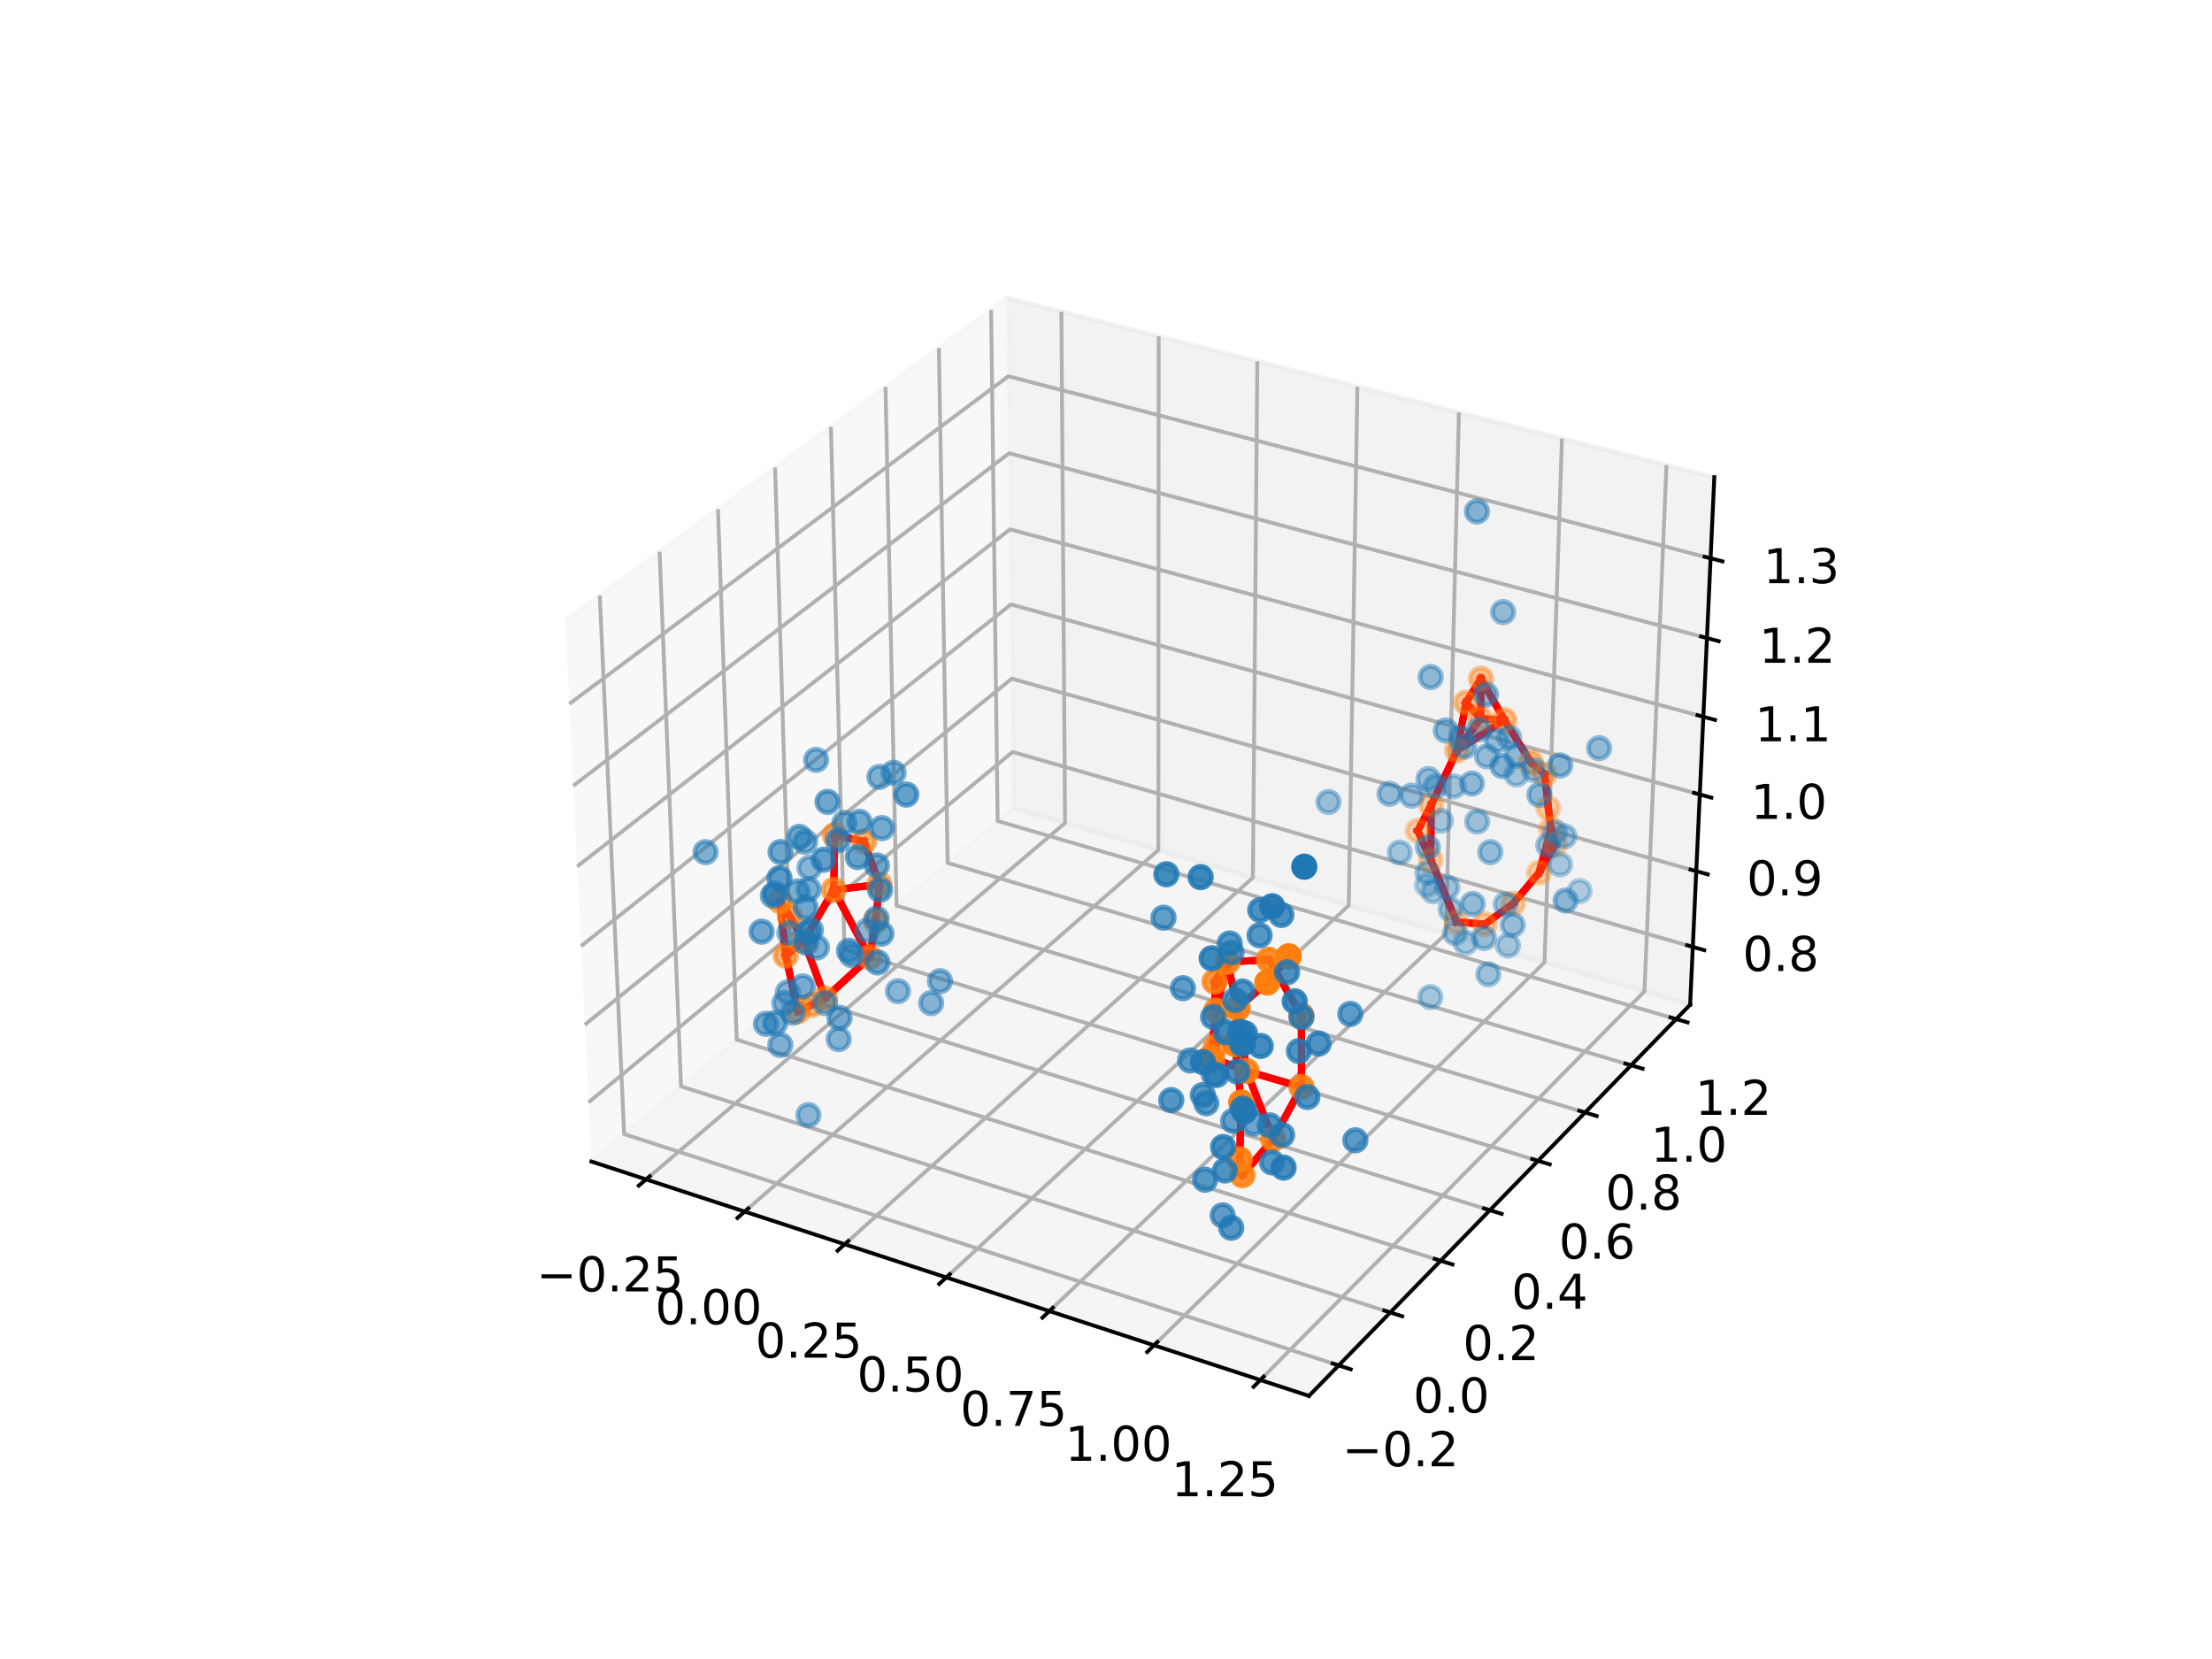 <?xml version="1.0" encoding="utf-8" standalone="no"?>
<!DOCTYPE svg PUBLIC "-//W3C//DTD SVG 1.1//EN"
  "http://www.w3.org/Graphics/SVG/1.1/DTD/svg11.dtd">
<!-- Created with matplotlib (https://matplotlib.org/) -->
<svg height="345.6pt" version="1.1" viewBox="0 0 460.8 345.6" width="460.8pt" xmlns="http://www.w3.org/2000/svg" xmlns:xlink="http://www.w3.org/1999/xlink">
 <defs>
  <style type="text/css">*{stroke-linecap:butt;stroke-linejoin:round;}</style>
 </defs>
 <g id="figure_1">
  <g id="patch_1">
   <path d="M 0 345.6 
L 460.8 345.6 
L 460.8 0 
L 0 0 
z
" style="fill:#ffffff;"/>
  </g>
  <g id="patch_2">
   <path d="M 103.104 307.584 
L 369.216 307.584 
L 369.216 41.472 
L 103.104 41.472 
z
" style="fill:#ffffff;"/>
  </g>
  <g id="pane3d_1">
   <g id="patch_3">
    <path d="M 123.197 241.969 
L 211.076 168.307 
L 209.855 62.074 
L 117.77 129.273 
" style="fill:#f2f2f2;opacity:0.5;stroke:#f2f2f2;stroke-linejoin:miter;"/>
   </g>
  </g>
  <g id="pane3d_2">
   <g id="patch_4">
    <path d="M 211.076 168.307 
L 352.09 209.295 
L 357.123 99.402 
L 209.855 62.074 
" style="fill:#e6e6e6;opacity:0.5;stroke:#e6e6e6;stroke-linejoin:miter;"/>
   </g>
  </g>
  <g id="pane3d_3">
   <g id="patch_5">
    <path d="M 123.197 241.969 
L 272.679 290.79 
L 352.09 209.295 
L 211.076 168.307 
" style="fill:#ececec;opacity:0.5;stroke:#ececec;stroke-linejoin:miter;"/>
   </g>
  </g>
  <g id="axis3d_1">
   <g id="line2d_1">
    <path d="M 123.197 241.969 
L 272.679 290.79 
" style="fill:none;stroke:#000000;stroke-linecap:square;stroke-width:0.8;"/>
   </g>
   <g id="Line3DCollection_1">
    <path d="M 134.593 245.691 
L 221.87 171.445 
L 221.105 64.926 
" style="fill:none;stroke:#b0b0b0;stroke-width:0.8;"/>
    <path d="M 155.128 252.398 
L 241.303 177.093 
L 241.369 70.062 
" style="fill:none;stroke:#b0b0b0;stroke-width:0.8;"/>
    <path d="M 175.97 259.205 
L 261.002 182.819 
L 261.923 75.272 
" style="fill:none;stroke:#b0b0b0;stroke-width:0.8;"/>
    <path d="M 197.125 266.114 
L 280.972 188.623 
L 282.772 80.557 
" style="fill:none;stroke:#b0b0b0;stroke-width:0.8;"/>
    <path d="M 218.601 273.128 
L 301.219 194.509 
L 303.924 85.918 
" style="fill:none;stroke:#b0b0b0;stroke-width:0.8;"/>
    <path d="M 240.405 280.249 
L 321.75 200.476 
L 325.384 91.357 
" style="fill:none;stroke:#b0b0b0;stroke-width:0.8;"/>
    <path d="M 262.544 287.48 
L 342.569 206.527 
L 347.159 96.877 
" style="fill:none;stroke:#b0b0b0;stroke-width:0.8;"/>
   </g>
   <g id="xtick_1">
    <g id="line2d_2">
     <path d="M 135.353 245.045 
L 133.069 246.987 
" style="fill:none;stroke:#000000;stroke-linecap:square;stroke-width:0.8;"/>
    </g>
    <g id="text_1">
     <!-- −0.25 -->
     <g transform="translate(111.743 269.016)scale(0.1 -0.1)">
      <defs>
       <path d="M 10.594 35.5 
L 73.188 35.5 
L 73.188 27.203 
L 10.594 27.203 
z
" id="DejaVuSans-8722"/>
       <path d="M 31.781 66.406 
Q 24.172 66.406 20.328 58.906 
Q 16.5 51.422 16.5 36.375 
Q 16.5 21.391 20.328 13.891 
Q 24.172 6.391 31.781 6.391 
Q 39.453 6.391 43.281 13.891 
Q 47.125 21.391 47.125 36.375 
Q 47.125 51.422 43.281 58.906 
Q 39.453 66.406 31.781 66.406 
z
M 31.781 74.219 
Q 44.047 74.219 50.516 64.516 
Q 56.984 54.828 56.984 36.375 
Q 56.984 17.969 50.516 8.266 
Q 44.047 -1.422 31.781 -1.422 
Q 19.531 -1.422 13.062 8.266 
Q 6.594 17.969 6.594 36.375 
Q 6.594 54.828 13.062 64.516 
Q 19.531 74.219 31.781 74.219 
z
" id="DejaVuSans-48"/>
       <path d="M 10.688 12.406 
L 21 12.406 
L 21 0 
L 10.688 0 
z
" id="DejaVuSans-46"/>
       <path d="M 19.188 8.297 
L 53.609 8.297 
L 53.609 0 
L 7.328 0 
L 7.328 8.297 
Q 12.938 14.109 22.625 23.891 
Q 32.328 33.688 34.812 36.531 
Q 39.547 41.844 41.422 45.531 
Q 43.312 49.219 43.312 52.781 
Q 43.312 58.594 39.234 62.25 
Q 35.156 65.922 28.609 65.922 
Q 23.969 65.922 18.812 64.312 
Q 13.672 62.703 7.812 59.422 
L 7.812 69.391 
Q 13.766 71.781 18.938 73 
Q 24.125 74.219 28.422 74.219 
Q 39.75 74.219 46.484 68.547 
Q 53.219 62.891 53.219 53.422 
Q 53.219 48.922 51.531 44.891 
Q 49.859 40.875 45.406 35.406 
Q 44.188 33.984 37.641 27.219 
Q 31.109 20.453 19.188 8.297 
z
" id="DejaVuSans-50"/>
       <path d="M 10.797 72.906 
L 49.516 72.906 
L 49.516 64.594 
L 19.828 64.594 
L 19.828 46.734 
Q 21.969 47.469 24.109 47.828 
Q 26.266 48.188 28.422 48.188 
Q 40.625 48.188 47.75 41.5 
Q 54.891 34.812 54.891 23.391 
Q 54.891 11.625 47.562 5.094 
Q 40.234 -1.422 26.906 -1.422 
Q 22.312 -1.422 17.547 -0.641 
Q 12.797 0.141 7.719 1.703 
L 7.719 11.625 
Q 12.109 9.234 16.797 8.062 
Q 21.484 6.891 26.703 6.891 
Q 35.156 6.891 40.078 11.328 
Q 45.016 15.766 45.016 23.391 
Q 45.016 31 40.078 35.438 
Q 35.156 39.891 26.703 39.891 
Q 22.75 39.891 18.812 39.016 
Q 14.891 38.141 10.797 36.281 
z
" id="DejaVuSans-53"/>
      </defs>
      <use xlink:href="#DejaVuSans-8722"/>
      <use x="83.789" xlink:href="#DejaVuSans-48"/>
      <use x="147.412" xlink:href="#DejaVuSans-46"/>
      <use x="179.199" xlink:href="#DejaVuSans-50"/>
      <use x="242.822" xlink:href="#DejaVuSans-53"/>
     </g>
    </g>
   </g>
   <g id="xtick_2">
    <g id="line2d_3">
     <path d="M 155.879 251.742 
L 153.623 253.713 
" style="fill:none;stroke:#000000;stroke-linecap:square;stroke-width:0.8;"/>
    </g>
    <g id="text_2">
     <!-- 0.00 -->
     <g transform="translate(136.49 275.865)scale(0.1 -0.1)">
      <use xlink:href="#DejaVuSans-48"/>
      <use x="63.623" xlink:href="#DejaVuSans-46"/>
      <use x="95.41" xlink:href="#DejaVuSans-48"/>
      <use x="159.033" xlink:href="#DejaVuSans-48"/>
     </g>
    </g>
   </g>
   <g id="xtick_3">
    <g id="line2d_4">
     <path d="M 176.711 258.539 
L 174.484 260.54 
" style="fill:none;stroke:#000000;stroke-linecap:square;stroke-width:0.8;"/>
    </g>
    <g id="text_3">
     <!-- 0.25 -->
     <g transform="translate(157.354 282.817)scale(0.1 -0.1)">
      <use xlink:href="#DejaVuSans-48"/>
      <use x="63.623" xlink:href="#DejaVuSans-46"/>
      <use x="95.41" xlink:href="#DejaVuSans-50"/>
      <use x="159.033" xlink:href="#DejaVuSans-53"/>
     </g>
    </g>
   </g>
   <g id="xtick_4">
    <g id="line2d_5">
     <path d="M 197.857 265.438 
L 195.659 267.469 
" style="fill:none;stroke:#000000;stroke-linecap:square;stroke-width:0.8;"/>
    </g>
    <g id="text_4">
     <!-- 0.50 -->
     <g transform="translate(178.533 289.873)scale(0.1 -0.1)">
      <use xlink:href="#DejaVuSans-48"/>
      <use x="63.623" xlink:href="#DejaVuSans-46"/>
      <use x="95.41" xlink:href="#DejaVuSans-53"/>
      <use x="159.033" xlink:href="#DejaVuSans-48"/>
     </g>
    </g>
   </g>
   <g id="xtick_5">
    <g id="line2d_6">
     <path d="M 219.322 272.442 
L 217.155 274.504 
" style="fill:none;stroke:#000000;stroke-linecap:square;stroke-width:0.8;"/>
    </g>
    <g id="text_5">
     <!-- 0.75 -->
     <g transform="translate(200.035 297.037)scale(0.1 -0.1)">
      <defs>
       <path d="M 8.203 72.906 
L 55.078 72.906 
L 55.078 68.703 
L 28.609 0 
L 18.312 0 
L 43.219 64.594 
L 8.203 64.594 
z
" id="DejaVuSans-55"/>
      </defs>
      <use xlink:href="#DejaVuSans-48"/>
      <use x="63.623" xlink:href="#DejaVuSans-46"/>
      <use x="95.41" xlink:href="#DejaVuSans-55"/>
      <use x="159.033" xlink:href="#DejaVuSans-53"/>
     </g>
    </g>
   </g>
   <g id="xtick_6">
    <g id="line2d_7">
     <path d="M 241.116 279.552 
L 238.981 281.646 
" style="fill:none;stroke:#000000;stroke-linecap:square;stroke-width:0.8;"/>
    </g>
    <g id="text_6">
     <!-- 1.00 -->
     <g transform="translate(221.866 304.311)scale(0.1 -0.1)">
      <defs>
       <path d="M 12.406 8.297 
L 28.516 8.297 
L 28.516 63.922 
L 10.984 60.406 
L 10.984 69.391 
L 28.422 72.906 
L 38.281 72.906 
L 38.281 8.297 
L 54.391 8.297 
L 54.391 0 
L 12.406 0 
z
" id="DejaVuSans-49"/>
      </defs>
      <use xlink:href="#DejaVuSans-49"/>
      <use x="63.623" xlink:href="#DejaVuSans-46"/>
      <use x="95.41" xlink:href="#DejaVuSans-48"/>
      <use x="159.033" xlink:href="#DejaVuSans-48"/>
     </g>
    </g>
   </g>
   <g id="xtick_7">
    <g id="line2d_8">
     <path d="M 263.244 286.772 
L 261.142 288.898 
" style="fill:none;stroke:#000000;stroke-linecap:square;stroke-width:0.8;"/>
    </g>
    <g id="text_7">
     <!-- 1.25 -->
     <g transform="translate(244.034 311.697)scale(0.1 -0.1)">
      <use xlink:href="#DejaVuSans-49"/>
      <use x="63.623" xlink:href="#DejaVuSans-46"/>
      <use x="95.41" xlink:href="#DejaVuSans-50"/>
      <use x="159.033" xlink:href="#DejaVuSans-53"/>
     </g>
    </g>
   </g>
  </g>
  <g id="axis3d_2">
   <g id="line2d_9">
    <path d="M 352.09 209.295 
L 272.679 290.79 
" style="fill:none;stroke:#000000;stroke-linecap:square;stroke-width:0.8;"/>
   </g>
   <g id="Line3DCollection_2">
    <path d="M 124.944 124.038 
L 130.019 236.251 
L 278.869 284.438 
" style="fill:none;stroke:#b0b0b0;stroke-width:0.8;"/>
    <path d="M 137.4 114.948 
L 141.875 226.313 
L 289.616 273.409 
" style="fill:none;stroke:#b0b0b0;stroke-width:0.8;"/>
    <path d="M 149.571 106.066 
L 153.471 216.594 
L 300.115 262.635 
" style="fill:none;stroke:#b0b0b0;stroke-width:0.8;"/>
    <path d="M 161.466 97.386 
L 164.814 207.085 
L 310.374 252.106 
" style="fill:none;stroke:#b0b0b0;stroke-width:0.8;"/>
    <path d="M 173.094 88.9 
L 175.914 197.781 
L 320.401 241.816 
" style="fill:none;stroke:#b0b0b0;stroke-width:0.8;"/>
    <path d="M 184.464 80.603 
L 186.779 188.674 
L 330.204 231.755 
" style="fill:none;stroke:#b0b0b0;stroke-width:0.8;"/>
    <path d="M 195.585 72.487 
L 197.415 179.759 
L 339.791 221.917 
" style="fill:none;stroke:#b0b0b0;stroke-width:0.8;"/>
    <path d="M 206.465 64.548 
L 207.829 171.029 
L 349.169 212.293 
" style="fill:none;stroke:#b0b0b0;stroke-width:0.8;"/>
   </g>
   <g id="xtick_8">
    <g id="line2d_10">
     <path d="M 277.615 284.032 
L 281.381 285.251 
" style="fill:none;stroke:#000000;stroke-linecap:square;stroke-width:0.8;"/>
    </g>
    <g id="text_8">
     <!-- −0.2 -->
     <g transform="translate(279.599 305.449)scale(0.1 -0.1)">
      <use xlink:href="#DejaVuSans-8722"/>
      <use x="83.789" xlink:href="#DejaVuSans-48"/>
      <use x="147.412" xlink:href="#DejaVuSans-46"/>
      <use x="179.199" xlink:href="#DejaVuSans-50"/>
     </g>
    </g>
   </g>
   <g id="xtick_9">
    <g id="line2d_11">
     <path d="M 288.372 273.012 
L 292.108 274.203 
" style="fill:none;stroke:#000000;stroke-linecap:square;stroke-width:0.8;"/>
    </g>
    <g id="text_9">
     <!-- 0.0 -->
     <g transform="translate(294.392 294.257)scale(0.1 -0.1)">
      <use xlink:href="#DejaVuSans-48"/>
      <use x="63.623" xlink:href="#DejaVuSans-46"/>
      <use x="95.41" xlink:href="#DejaVuSans-48"/>
     </g>
    </g>
   </g>
   <g id="xtick_10">
    <g id="line2d_12">
     <path d="M 298.88 262.247 
L 302.586 263.411 
" style="fill:none;stroke:#000000;stroke-linecap:square;stroke-width:0.8;"/>
    </g>
    <g id="text_10">
     <!-- 0.2 -->
     <g transform="translate(304.749 283.323)scale(0.1 -0.1)">
      <use xlink:href="#DejaVuSans-48"/>
      <use x="63.623" xlink:href="#DejaVuSans-46"/>
      <use x="95.41" xlink:href="#DejaVuSans-50"/>
     </g>
    </g>
   </g>
   <g id="xtick_11">
    <g id="line2d_13">
     <path d="M 309.149 251.728 
L 312.826 252.865 
" style="fill:none;stroke:#000000;stroke-linecap:square;stroke-width:0.8;"/>
    </g>
    <g id="text_11">
     <!-- 0.4 -->
     <g transform="translate(314.87 272.639)scale(0.1 -0.1)">
      <defs>
       <path d="M 37.797 64.312 
L 12.891 25.391 
L 37.797 25.391 
z
M 35.203 72.906 
L 47.609 72.906 
L 47.609 25.391 
L 58.016 25.391 
L 58.016 17.188 
L 47.609 17.188 
L 47.609 0 
L 37.797 0 
L 37.797 17.188 
L 4.891 17.188 
L 4.891 26.703 
z
" id="DejaVuSans-52"/>
      </defs>
      <use xlink:href="#DejaVuSans-48"/>
      <use x="63.623" xlink:href="#DejaVuSans-46"/>
      <use x="95.41" xlink:href="#DejaVuSans-52"/>
     </g>
    </g>
   </g>
   <g id="xtick_12">
    <g id="line2d_14">
     <path d="M 319.186 241.446 
L 322.833 242.557 
" style="fill:none;stroke:#000000;stroke-linecap:square;stroke-width:0.8;"/>
    </g>
    <g id="text_12">
     <!-- 0.6 -->
     <g transform="translate(324.763 262.197)scale(0.1 -0.1)">
      <defs>
       <path d="M 33.016 40.375 
Q 26.375 40.375 22.484 35.828 
Q 18.609 31.297 18.609 23.391 
Q 18.609 15.531 22.484 10.953 
Q 26.375 6.391 33.016 6.391 
Q 39.656 6.391 43.531 10.953 
Q 47.406 15.531 47.406 23.391 
Q 47.406 31.297 43.531 35.828 
Q 39.656 40.375 33.016 40.375 
z
M 52.594 71.297 
L 52.594 62.312 
Q 48.875 64.062 45.094 64.984 
Q 41.312 65.922 37.594 65.922 
Q 27.828 65.922 22.672 59.328 
Q 17.531 52.734 16.797 39.406 
Q 19.672 43.656 24.016 45.922 
Q 28.375 48.188 33.594 48.188 
Q 44.578 48.188 50.953 41.516 
Q 57.328 34.859 57.328 23.391 
Q 57.328 12.156 50.688 5.359 
Q 44.047 -1.422 33.016 -1.422 
Q 20.359 -1.422 13.672 8.266 
Q 6.984 17.969 6.984 36.375 
Q 6.984 53.656 15.188 63.938 
Q 23.391 74.219 37.203 74.219 
Q 40.922 74.219 44.703 73.484 
Q 48.484 72.75 52.594 71.297 
z
" id="DejaVuSans-54"/>
      </defs>
      <use xlink:href="#DejaVuSans-48"/>
      <use x="63.623" xlink:href="#DejaVuSans-46"/>
      <use x="95.41" xlink:href="#DejaVuSans-54"/>
     </g>
    </g>
   </g>
   <g id="xtick_13">
    <g id="line2d_15">
     <path d="M 328.999 231.393 
L 332.618 232.48 
" style="fill:none;stroke:#000000;stroke-linecap:square;stroke-width:0.8;"/>
    </g>
    <g id="text_13">
     <!-- 0.8 -->
     <g transform="translate(334.434 251.988)scale(0.1 -0.1)">
      <defs>
       <path d="M 31.781 34.625 
Q 24.75 34.625 20.719 30.859 
Q 16.703 27.094 16.703 20.516 
Q 16.703 13.922 20.719 10.156 
Q 24.75 6.391 31.781 6.391 
Q 38.812 6.391 42.859 10.172 
Q 46.922 13.969 46.922 20.516 
Q 46.922 27.094 42.891 30.859 
Q 38.875 34.625 31.781 34.625 
z
M 21.922 38.812 
Q 15.578 40.375 12.031 44.719 
Q 8.5 49.078 8.5 55.328 
Q 8.5 64.062 14.719 69.141 
Q 20.953 74.219 31.781 74.219 
Q 42.672 74.219 48.875 69.141 
Q 55.078 64.062 55.078 55.328 
Q 55.078 49.078 51.531 44.719 
Q 48 40.375 41.703 38.812 
Q 48.828 37.156 52.797 32.312 
Q 56.781 27.484 56.781 20.516 
Q 56.781 9.906 50.312 4.234 
Q 43.844 -1.422 31.781 -1.422 
Q 19.734 -1.422 13.25 4.234 
Q 6.781 9.906 6.781 20.516 
Q 6.781 27.484 10.781 32.312 
Q 14.797 37.156 21.922 38.812 
z
M 18.312 54.391 
Q 18.312 48.734 21.844 45.562 
Q 25.391 42.391 31.781 42.391 
Q 38.141 42.391 41.719 45.562 
Q 45.312 48.734 45.312 54.391 
Q 45.312 60.062 41.719 63.234 
Q 38.141 66.406 31.781 66.406 
Q 25.391 66.406 21.844 63.234 
Q 18.312 60.062 18.312 54.391 
z
" id="DejaVuSans-56"/>
      </defs>
      <use xlink:href="#DejaVuSans-48"/>
      <use x="63.623" xlink:href="#DejaVuSans-46"/>
      <use x="95.41" xlink:href="#DejaVuSans-56"/>
     </g>
    </g>
   </g>
   <g id="xtick_14">
    <g id="line2d_16">
     <path d="M 338.596 221.563 
L 342.186 222.626 
" style="fill:none;stroke:#000000;stroke-linecap:square;stroke-width:0.8;"/>
    </g>
    <g id="text_14">
     <!-- 1.0 -->
     <g transform="translate(343.892 242.004)scale(0.1 -0.1)">
      <use xlink:href="#DejaVuSans-49"/>
      <use x="63.623" xlink:href="#DejaVuSans-46"/>
      <use x="95.41" xlink:href="#DejaVuSans-48"/>
     </g>
    </g>
   </g>
   <g id="xtick_15">
    <g id="line2d_17">
     <path d="M 347.983 211.946 
L 351.545 212.986 
" style="fill:none;stroke:#000000;stroke-linecap:square;stroke-width:0.8;"/>
    </g>
    <g id="text_15">
     <!-- 1.2 -->
     <g transform="translate(353.143 232.238)scale(0.1 -0.1)">
      <use xlink:href="#DejaVuSans-49"/>
      <use x="63.623" xlink:href="#DejaVuSans-46"/>
      <use x="95.41" xlink:href="#DejaVuSans-50"/>
     </g>
    </g>
   </g>
  </g>
  <g id="axis3d_3">
   <g id="line2d_18">
    <path d="M 352.09 209.295 
L 357.123 99.402 
" style="fill:none;stroke:#000000;stroke-linecap:square;stroke-width:0.8;"/>
   </g>
   <g id="Line3DCollection_3">
    <path d="M 352.642 197.254 
L 210.942 156.646 
L 122.604 229.64 
" style="fill:none;stroke:#b0b0b0;stroke-width:0.8;"/>
    <path d="M 353.364 181.478 
L 210.766 141.375 
L 121.825 213.479 
" style="fill:none;stroke:#b0b0b0;stroke-width:0.8;"/>
    <path d="M 354.096 165.499 
L 210.589 125.916 
L 121.037 197.102 
" style="fill:none;stroke:#b0b0b0;stroke-width:0.8;"/>
    <path d="M 354.837 149.313 
L 210.409 110.267 
L 120.237 180.504 
" style="fill:none;stroke:#b0b0b0;stroke-width:0.8;"/>
    <path d="M 355.588 132.916 
L 210.227 94.424 
L 119.427 163.682 
" style="fill:none;stroke:#b0b0b0;stroke-width:0.8;"/>
    <path d="M 356.349 116.303 
L 210.042 78.383 
L 118.606 146.629 
" style="fill:none;stroke:#b0b0b0;stroke-width:0.8;"/>
   </g>
   <g id="xtick_16">
    <g id="line2d_19">
     <path d="M 351.452 196.913 
L 355.024 197.937 
" style="fill:none;stroke:#000000;stroke-linecap:square;stroke-width:0.8;"/>
    </g>
    <g id="text_16">
     <!-- 0.8 -->
     <g transform="translate(363.026 202.271)scale(0.1 -0.1)">
      <use xlink:href="#DejaVuSans-48"/>
      <use x="63.623" xlink:href="#DejaVuSans-46"/>
      <use x="95.41" xlink:href="#DejaVuSans-56"/>
     </g>
    </g>
   </g>
   <g id="xtick_17">
    <g id="line2d_20">
     <path d="M 352.167 181.141 
L 355.762 182.152 
" style="fill:none;stroke:#000000;stroke-linecap:square;stroke-width:0.8;"/>
    </g>
    <g id="text_17">
     <!-- 0.9 -->
     <g transform="translate(363.864 186.527)scale(0.1 -0.1)">
      <defs>
       <path d="M 10.984 1.516 
L 10.984 10.5 
Q 14.703 8.734 18.5 7.812 
Q 22.312 6.891 25.984 6.891 
Q 35.75 6.891 40.891 13.453 
Q 46.047 20.016 46.781 33.406 
Q 43.953 29.203 39.594 26.953 
Q 35.25 24.703 29.984 24.703 
Q 19.047 24.703 12.672 31.312 
Q 6.297 37.938 6.297 49.422 
Q 6.297 60.641 12.938 67.422 
Q 19.578 74.219 30.609 74.219 
Q 43.266 74.219 49.922 64.516 
Q 56.594 54.828 56.594 36.375 
Q 56.594 19.141 48.406 8.859 
Q 40.234 -1.422 26.422 -1.422 
Q 22.703 -1.422 18.891 -0.688 
Q 15.094 0.047 10.984 1.516 
z
M 30.609 32.422 
Q 37.25 32.422 41.125 36.953 
Q 45.016 41.5 45.016 49.422 
Q 45.016 57.281 41.125 61.844 
Q 37.25 66.406 30.609 66.406 
Q 23.969 66.406 20.094 61.844 
Q 16.219 57.281 16.219 49.422 
Q 16.219 41.5 20.094 36.953 
Q 23.969 32.422 30.609 32.422 
z
" id="DejaVuSans-57"/>
      </defs>
      <use xlink:href="#DejaVuSans-48"/>
      <use x="63.623" xlink:href="#DejaVuSans-46"/>
      <use x="95.41" xlink:href="#DejaVuSans-57"/>
     </g>
    </g>
   </g>
   <g id="xtick_18">
    <g id="line2d_21">
     <path d="M 352.891 165.167 
L 356.51 166.165 
" style="fill:none;stroke:#000000;stroke-linecap:square;stroke-width:0.8;"/>
    </g>
    <g id="text_18">
     <!-- 1.0 -->
     <g transform="translate(364.712 170.58)scale(0.1 -0.1)">
      <use xlink:href="#DejaVuSans-49"/>
      <use x="63.623" xlink:href="#DejaVuSans-46"/>
      <use x="95.41" xlink:href="#DejaVuSans-48"/>
     </g>
    </g>
   </g>
   <g id="xtick_19">
    <g id="line2d_22">
     <path d="M 353.624 148.985 
L 357.267 149.97 
" style="fill:none;stroke:#000000;stroke-linecap:square;stroke-width:0.8;"/>
    </g>
    <g id="text_19">
     <!-- 1.1 -->
     <g transform="translate(365.571 154.427)scale(0.1 -0.1)">
      <use xlink:href="#DejaVuSans-49"/>
      <use x="63.623" xlink:href="#DejaVuSans-46"/>
      <use x="95.41" xlink:href="#DejaVuSans-49"/>
     </g>
    </g>
   </g>
   <g id="xtick_20">
    <g id="line2d_23">
     <path d="M 354.366 132.592 
L 358.035 133.563 
" style="fill:none;stroke:#000000;stroke-linecap:square;stroke-width:0.8;"/>
    </g>
    <g id="text_20">
     <!-- 1.2 -->
     <g transform="translate(366.441 138.064)scale(0.1 -0.1)">
      <use xlink:href="#DejaVuSans-49"/>
      <use x="63.623" xlink:href="#DejaVuSans-46"/>
      <use x="95.41" xlink:href="#DejaVuSans-50"/>
     </g>
    </g>
   </g>
   <g id="xtick_21">
    <g id="line2d_24">
     <path d="M 355.119 115.984 
L 358.812 116.941 
" style="fill:none;stroke:#000000;stroke-linecap:square;stroke-width:0.8;"/>
    </g>
    <g id="text_21">
     <!-- 1.3 -->
     <g transform="translate(367.322 121.487)scale(0.1 -0.1)">
      <defs>
       <path d="M 40.578 39.312 
Q 47.656 37.797 51.625 33 
Q 55.609 28.219 55.609 21.188 
Q 55.609 10.406 48.188 4.484 
Q 40.766 -1.422 27.094 -1.422 
Q 22.516 -1.422 17.656 -0.516 
Q 12.797 0.391 7.625 2.203 
L 7.625 11.719 
Q 11.719 9.328 16.594 8.109 
Q 21.484 6.891 26.812 6.891 
Q 36.078 6.891 40.938 10.547 
Q 45.797 14.203 45.797 21.188 
Q 45.797 27.641 41.281 31.266 
Q 36.766 34.906 28.719 34.906 
L 20.219 34.906 
L 20.219 43.016 
L 29.109 43.016 
Q 36.375 43.016 40.234 45.922 
Q 44.094 48.828 44.094 54.297 
Q 44.094 59.906 40.109 62.906 
Q 36.141 65.922 28.719 65.922 
Q 24.656 65.922 20.016 65.031 
Q 15.375 64.156 9.812 62.312 
L 9.812 71.094 
Q 15.438 72.656 20.344 73.438 
Q 25.25 74.219 29.594 74.219 
Q 40.828 74.219 47.359 69.109 
Q 53.906 64.016 53.906 55.328 
Q 53.906 49.266 50.438 45.094 
Q 46.969 40.922 40.578 39.312 
z
" id="DejaVuSans-51"/>
      </defs>
      <use xlink:href="#DejaVuSans-49"/>
      <use x="63.623" xlink:href="#DejaVuSans-46"/>
      <use x="95.41" xlink:href="#DejaVuSans-51"/>
     </g>
    </g>
   </g>
  </g>
  <g id="axes_1">
   <g id="line2d_25">
    <path clip-path="url(#p30755597e7)" d="M 166.205 210.706 
L 163.687 199.093 
" style="fill:none;stroke:#ff0000;stroke-linecap:square;stroke-width:1.5;"/>
   </g>
   <g id="line2d_26">
    <path clip-path="url(#p30755597e7)" d="M 166.205 210.706 
L 169.05 209.33 
" style="fill:none;stroke:#ff0000;stroke-linecap:square;stroke-width:1.5;"/>
   </g>
   <g id="line2d_27">
    <path clip-path="url(#p30755597e7)" d="M 169.05 209.33 
L 171.898 207.951 
" style="fill:none;stroke:#ff0000;stroke-linecap:square;stroke-width:1.5;"/>
   </g>
   <g id="line2d_28">
    <path clip-path="url(#p30755597e7)" d="M 169.05 209.33 
L 166.205 210.706 
" style="fill:none;stroke:#ff0000;stroke-linecap:square;stroke-width:1.5;"/>
   </g>
   <g id="line2d_29">
    <path clip-path="url(#p30755597e7)" d="M 171.898 207.951 
L 181.182 199.422 
" style="fill:none;stroke:#ff0000;stroke-linecap:square;stroke-width:1.5;"/>
   </g>
   <g id="line2d_30">
    <path clip-path="url(#p30755597e7)" d="M 171.898 207.951 
L 167.506 196.019 
" style="fill:none;stroke:#ff0000;stroke-linecap:square;stroke-width:1.5;"/>
   </g>
   <g id="line2d_31">
    <path clip-path="url(#p30755597e7)" d="M 171.898 207.951 
L 169.05 209.33 
" style="fill:none;stroke:#ff0000;stroke-linecap:square;stroke-width:1.5;"/>
   </g>
   <g id="line2d_32">
    <path clip-path="url(#p30755597e7)" d="M 167.506 196.019 
L 173.678 185.367 
" style="fill:none;stroke:#ff0000;stroke-linecap:square;stroke-width:1.5;"/>
   </g>
   <g id="line2d_33">
    <path clip-path="url(#p30755597e7)" d="M 167.506 196.019 
L 171.898 207.951 
" style="fill:none;stroke:#ff0000;stroke-linecap:square;stroke-width:1.5;"/>
   </g>
   <g id="line2d_34">
    <path clip-path="url(#p30755597e7)" d="M 167.506 196.019 
L 163.687 199.093 
" style="fill:none;stroke:#ff0000;stroke-linecap:square;stroke-width:1.5;"/>
   </g>
   <g id="line2d_35">
    <path clip-path="url(#p30755597e7)" d="M 167.506 196.019 
L 164.531 190.888 
" style="fill:none;stroke:#ff0000;stroke-linecap:square;stroke-width:1.5;"/>
   </g>
   <g id="line2d_36">
    <path clip-path="url(#p30755597e7)" d="M 164.531 190.888 
L 162.496 187.716 
" style="fill:none;stroke:#ff0000;stroke-linecap:square;stroke-width:1.5;"/>
   </g>
   <g id="line2d_37">
    <path clip-path="url(#p30755597e7)" d="M 164.531 190.888 
L 167.506 196.019 
" style="fill:none;stroke:#ff0000;stroke-linecap:square;stroke-width:1.5;"/>
   </g>
   <g id="line2d_38">
    <path clip-path="url(#p30755597e7)" d="M 162.496 187.716 
L 163.687 199.093 
" style="fill:none;stroke:#ff0000;stroke-linecap:square;stroke-width:1.5;"/>
   </g>
   <g id="line2d_39">
    <path clip-path="url(#p30755597e7)" d="M 162.496 187.716 
L 164.531 190.888 
" style="fill:none;stroke:#ff0000;stroke-linecap:square;stroke-width:1.5;"/>
   </g>
   <g id="line2d_40">
    <path clip-path="url(#p30755597e7)" d="M 163.687 199.093 
L 166.205 210.706 
" style="fill:none;stroke:#ff0000;stroke-linecap:square;stroke-width:1.5;"/>
   </g>
   <g id="line2d_41">
    <path clip-path="url(#p30755597e7)" d="M 163.687 199.093 
L 162.496 187.716 
" style="fill:none;stroke:#ff0000;stroke-linecap:square;stroke-width:1.5;"/>
   </g>
   <g id="line2d_42">
    <path clip-path="url(#p30755597e7)" d="M 163.687 199.093 
L 167.506 196.019 
" style="fill:none;stroke:#ff0000;stroke-linecap:square;stroke-width:1.5;"/>
   </g>
   <g id="line2d_43">
    <path clip-path="url(#p30755597e7)" d="M 173.678 185.367 
L 173.898 173.955 
" style="fill:none;stroke:#ff0000;stroke-linecap:square;stroke-width:1.5;"/>
   </g>
   <g id="line2d_44">
    <path clip-path="url(#p30755597e7)" d="M 173.678 185.367 
L 167.506 196.019 
" style="fill:none;stroke:#ff0000;stroke-linecap:square;stroke-width:1.5;"/>
   </g>
   <g id="line2d_45">
    <path clip-path="url(#p30755597e7)" d="M 173.678 185.367 
L 183.204 184.236 
" style="fill:none;stroke:#ff0000;stroke-linecap:square;stroke-width:1.5;"/>
   </g>
   <g id="line2d_46">
    <path clip-path="url(#p30755597e7)" d="M 173.678 185.367 
L 181.182 199.422 
" style="fill:none;stroke:#ff0000;stroke-linecap:square;stroke-width:1.5;"/>
   </g>
   <g id="line2d_47">
    <path clip-path="url(#p30755597e7)" d="M 181.182 199.422 
L 171.898 207.951 
" style="fill:none;stroke:#ff0000;stroke-linecap:square;stroke-width:1.5;"/>
   </g>
   <g id="line2d_48">
    <path clip-path="url(#p30755597e7)" d="M 181.182 199.422 
L 173.678 185.367 
" style="fill:none;stroke:#ff0000;stroke-linecap:square;stroke-width:1.5;"/>
   </g>
   <g id="line2d_49">
    <path clip-path="url(#p30755597e7)" d="M 181.182 199.422 
L 182.428 191.838 
" style="fill:none;stroke:#ff0000;stroke-linecap:square;stroke-width:1.5;"/>
   </g>
   <g id="line2d_50">
    <path clip-path="url(#p30755597e7)" d="M 182.428 191.838 
L 181.182 199.422 
" style="fill:none;stroke:#ff0000;stroke-linecap:square;stroke-width:1.5;"/>
   </g>
   <g id="line2d_51">
    <path clip-path="url(#p30755597e7)" d="M 182.428 191.838 
L 183.204 184.236 
" style="fill:none;stroke:#ff0000;stroke-linecap:square;stroke-width:1.5;"/>
   </g>
   <g id="line2d_52">
    <path clip-path="url(#p30755597e7)" d="M 183.204 184.236 
L 179.985 175.278 
" style="fill:none;stroke:#ff0000;stroke-linecap:square;stroke-width:1.5;"/>
   </g>
   <g id="line2d_53">
    <path clip-path="url(#p30755597e7)" d="M 183.204 184.236 
L 173.678 185.367 
" style="fill:none;stroke:#ff0000;stroke-linecap:square;stroke-width:1.5;"/>
   </g>
   <g id="line2d_54">
    <path clip-path="url(#p30755597e7)" d="M 183.204 184.236 
L 182.428 191.838 
" style="fill:none;stroke:#ff0000;stroke-linecap:square;stroke-width:1.5;"/>
   </g>
   <g id="line2d_55">
    <path clip-path="url(#p30755597e7)" d="M 179.985 175.278 
L 183.204 184.236 
" style="fill:none;stroke:#ff0000;stroke-linecap:square;stroke-width:1.5;"/>
   </g>
   <g id="line2d_56">
    <path clip-path="url(#p30755597e7)" d="M 179.985 175.278 
L 173.898 173.955 
" style="fill:none;stroke:#ff0000;stroke-linecap:square;stroke-width:1.5;"/>
   </g>
   <g id="line2d_57">
    <path clip-path="url(#p30755597e7)" d="M 173.898 173.955 
L 179.985 175.278 
" style="fill:none;stroke:#ff0000;stroke-linecap:square;stroke-width:1.5;"/>
   </g>
   <g id="line2d_58">
    <path clip-path="url(#p30755597e7)" d="M 173.898 173.955 
L 173.678 185.367 
" style="fill:none;stroke:#ff0000;stroke-linecap:square;stroke-width:1.5;"/>
   </g>
   <g id="line2d_59">
    <path clip-path="url(#p30755597e7)" d="M 323.945 175.973 
L 320.609 181.806 
" style="fill:none;stroke:#ff0000;stroke-linecap:square;stroke-width:1.5;"/>
   </g>
   <g id="line2d_60">
    <path clip-path="url(#p30755597e7)" d="M 323.945 175.973 
L 323.103 172.732 
" style="fill:none;stroke:#ff0000;stroke-linecap:square;stroke-width:1.5;"/>
   </g>
   <g id="line2d_61">
    <path clip-path="url(#p30755597e7)" d="M 323.103 172.732 
L 323.945 175.973 
" style="fill:none;stroke:#ff0000;stroke-linecap:square;stroke-width:1.5;"/>
   </g>
   <g id="line2d_62">
    <path clip-path="url(#p30755597e7)" d="M 323.103 172.732 
L 322.538 168.333 
" style="fill:none;stroke:#ff0000;stroke-linecap:square;stroke-width:1.5;"/>
   </g>
   <g id="line2d_63">
    <path clip-path="url(#p30755597e7)" d="M 323.103 172.732 
L 320.609 181.806 
" style="fill:none;stroke:#ff0000;stroke-linecap:square;stroke-width:1.5;"/>
   </g>
   <g id="line2d_64">
    <path clip-path="url(#p30755597e7)" d="M 320.609 181.806 
L 323.945 175.973 
" style="fill:none;stroke:#ff0000;stroke-linecap:square;stroke-width:1.5;"/>
   </g>
   <g id="line2d_65">
    <path clip-path="url(#p30755597e7)" d="M 320.609 181.806 
L 315.21 188.235 
" style="fill:none;stroke:#ff0000;stroke-linecap:square;stroke-width:1.5;"/>
   </g>
   <g id="line2d_66">
    <path clip-path="url(#p30755597e7)" d="M 320.609 181.806 
L 323.103 172.732 
" style="fill:none;stroke:#ff0000;stroke-linecap:square;stroke-width:1.5;"/>
   </g>
   <g id="line2d_67">
    <path clip-path="url(#p30755597e7)" d="M 315.21 188.235 
L 309.292 192.533 
" style="fill:none;stroke:#ff0000;stroke-linecap:square;stroke-width:1.5;"/>
   </g>
   <g id="line2d_68">
    <path clip-path="url(#p30755597e7)" d="M 315.21 188.235 
L 320.609 181.806 
" style="fill:none;stroke:#ff0000;stroke-linecap:square;stroke-width:1.5;"/>
   </g>
   <g id="line2d_69">
    <path clip-path="url(#p30755597e7)" d="M 309.292 192.533 
L 315.21 188.235 
" style="fill:none;stroke:#ff0000;stroke-linecap:square;stroke-width:1.5;"/>
   </g>
   <g id="line2d_70">
    <path clip-path="url(#p30755597e7)" d="M 309.292 192.533 
L 303.42 192.056 
" style="fill:none;stroke:#ff0000;stroke-linecap:square;stroke-width:1.5;"/>
   </g>
   <g id="line2d_71">
    <path clip-path="url(#p30755597e7)" d="M 303.42 192.056 
L 298.054 179.103 
" style="fill:none;stroke:#ff0000;stroke-linecap:square;stroke-width:1.5;"/>
   </g>
   <g id="line2d_72">
    <path clip-path="url(#p30755597e7)" d="M 303.42 192.056 
L 309.292 192.533 
" style="fill:none;stroke:#ff0000;stroke-linecap:square;stroke-width:1.5;"/>
   </g>
   <g id="line2d_73">
    <path clip-path="url(#p30755597e7)" d="M 298.054 179.103 
L 295.34 173.061 
" style="fill:none;stroke:#ff0000;stroke-linecap:square;stroke-width:1.5;"/>
   </g>
   <g id="line2d_74">
    <path clip-path="url(#p30755597e7)" d="M 298.054 179.103 
L 303.42 192.056 
" style="fill:none;stroke:#ff0000;stroke-linecap:square;stroke-width:1.5;"/>
   </g>
   <g id="line2d_75">
    <path clip-path="url(#p30755597e7)" d="M 298.054 179.103 
L 298.124 167.711 
" style="fill:none;stroke:#ff0000;stroke-linecap:square;stroke-width:1.5;"/>
   </g>
   <g id="line2d_76">
    <path clip-path="url(#p30755597e7)" d="M 298.124 167.711 
L 295.34 173.061 
" style="fill:none;stroke:#ff0000;stroke-linecap:square;stroke-width:1.5;"/>
   </g>
   <g id="line2d_77">
    <path clip-path="url(#p30755597e7)" d="M 298.124 167.711 
L 303.543 156.318 
" style="fill:none;stroke:#ff0000;stroke-linecap:square;stroke-width:1.5;"/>
   </g>
   <g id="line2d_78">
    <path clip-path="url(#p30755597e7)" d="M 298.124 167.711 
L 298.054 179.103 
" style="fill:none;stroke:#ff0000;stroke-linecap:square;stroke-width:1.5;"/>
   </g>
   <g id="line2d_79">
    <path clip-path="url(#p30755597e7)" d="M 303.543 156.318 
L 298.124 167.711 
" style="fill:none;stroke:#ff0000;stroke-linecap:square;stroke-width:1.5;"/>
   </g>
   <g id="line2d_80">
    <path clip-path="url(#p30755597e7)" d="M 303.543 156.318 
L 308.438 149.717 
" style="fill:none;stroke:#ff0000;stroke-linecap:square;stroke-width:1.5;"/>
   </g>
   <g id="line2d_81">
    <path clip-path="url(#p30755597e7)" d="M 303.543 156.318 
L 305.398 146.354 
" style="fill:none;stroke:#ff0000;stroke-linecap:square;stroke-width:1.5;"/>
   </g>
   <g id="line2d_82">
    <path clip-path="url(#p30755597e7)" d="M 303.543 156.318 
L 313.389 149.998 
" style="fill:none;stroke:#ff0000;stroke-linecap:square;stroke-width:1.5;"/>
   </g>
   <g id="line2d_83">
    <path clip-path="url(#p30755597e7)" d="M 313.389 149.998 
L 308.504 141.359 
" style="fill:none;stroke:#ff0000;stroke-linecap:square;stroke-width:1.5;"/>
   </g>
   <g id="line2d_84">
    <path clip-path="url(#p30755597e7)" d="M 313.389 149.998 
L 308.438 149.717 
" style="fill:none;stroke:#ff0000;stroke-linecap:square;stroke-width:1.5;"/>
   </g>
   <g id="line2d_85">
    <path clip-path="url(#p30755597e7)" d="M 313.389 149.998 
L 318.909 158.797 
" style="fill:none;stroke:#ff0000;stroke-linecap:square;stroke-width:1.5;"/>
   </g>
   <g id="line2d_86">
    <path clip-path="url(#p30755597e7)" d="M 313.389 149.998 
L 303.543 156.318 
" style="fill:none;stroke:#ff0000;stroke-linecap:square;stroke-width:1.5;"/>
   </g>
   <g id="line2d_87">
    <path clip-path="url(#p30755597e7)" d="M 318.909 158.797 
L 321.78 161.325 
" style="fill:none;stroke:#ff0000;stroke-linecap:square;stroke-width:1.5;"/>
   </g>
   <g id="line2d_88">
    <path clip-path="url(#p30755597e7)" d="M 318.909 158.797 
L 313.389 149.998 
" style="fill:none;stroke:#ff0000;stroke-linecap:square;stroke-width:1.5;"/>
   </g>
   <g id="line2d_89">
    <path clip-path="url(#p30755597e7)" d="M 321.78 161.325 
L 318.909 158.797 
" style="fill:none;stroke:#ff0000;stroke-linecap:square;stroke-width:1.5;"/>
   </g>
   <g id="line2d_90">
    <path clip-path="url(#p30755597e7)" d="M 321.78 161.325 
L 322.538 168.333 
" style="fill:none;stroke:#ff0000;stroke-linecap:square;stroke-width:1.5;"/>
   </g>
   <g id="line2d_91">
    <path clip-path="url(#p30755597e7)" d="M 322.538 168.333 
L 321.78 161.325 
" style="fill:none;stroke:#ff0000;stroke-linecap:square;stroke-width:1.5;"/>
   </g>
   <g id="line2d_92">
    <path clip-path="url(#p30755597e7)" d="M 322.538 168.333 
L 323.103 172.732 
" style="fill:none;stroke:#ff0000;stroke-linecap:square;stroke-width:1.5;"/>
   </g>
   <g id="line2d_93">
    <path clip-path="url(#p30755597e7)" d="M 308.438 149.717 
L 313.389 149.998 
" style="fill:none;stroke:#ff0000;stroke-linecap:square;stroke-width:1.5;"/>
   </g>
   <g id="line2d_94">
    <path clip-path="url(#p30755597e7)" d="M 308.438 149.717 
L 303.543 156.318 
" style="fill:none;stroke:#ff0000;stroke-linecap:square;stroke-width:1.5;"/>
   </g>
   <g id="line2d_95">
    <path clip-path="url(#p30755597e7)" d="M 308.438 149.717 
L 308.504 141.359 
" style="fill:none;stroke:#ff0000;stroke-linecap:square;stroke-width:1.5;"/>
   </g>
   <g id="line2d_96">
    <path clip-path="url(#p30755597e7)" d="M 308.438 149.717 
L 305.398 146.354 
" style="fill:none;stroke:#ff0000;stroke-linecap:square;stroke-width:1.5;"/>
   </g>
   <g id="line2d_97">
    <path clip-path="url(#p30755597e7)" d="M 305.398 146.354 
L 308.504 141.359 
" style="fill:none;stroke:#ff0000;stroke-linecap:square;stroke-width:1.5;"/>
   </g>
   <g id="line2d_98">
    <path clip-path="url(#p30755597e7)" d="M 305.398 146.354 
L 303.543 156.318 
" style="fill:none;stroke:#ff0000;stroke-linecap:square;stroke-width:1.5;"/>
   </g>
   <g id="line2d_99">
    <path clip-path="url(#p30755597e7)" d="M 305.398 146.354 
L 308.438 149.717 
" style="fill:none;stroke:#ff0000;stroke-linecap:square;stroke-width:1.5;"/>
   </g>
   <g id="line2d_100">
    <path clip-path="url(#p30755597e7)" d="M 308.504 141.359 
L 313.389 149.998 
" style="fill:none;stroke:#ff0000;stroke-linecap:square;stroke-width:1.5;"/>
   </g>
   <g id="line2d_101">
    <path clip-path="url(#p30755597e7)" d="M 308.504 141.359 
L 308.438 149.717 
" style="fill:none;stroke:#ff0000;stroke-linecap:square;stroke-width:1.5;"/>
   </g>
   <g id="line2d_102">
    <path clip-path="url(#p30755597e7)" d="M 308.504 141.359 
L 305.398 146.354 
" style="fill:none;stroke:#ff0000;stroke-linecap:square;stroke-width:1.5;"/>
   </g>
   <g id="line2d_103">
    <path clip-path="url(#p30755597e7)" d="M 295.34 173.061 
L 298.054 179.103 
" style="fill:none;stroke:#ff0000;stroke-linecap:square;stroke-width:1.5;"/>
   </g>
   <g id="line2d_104">
    <path clip-path="url(#p30755597e7)" d="M 295.34 173.061 
L 298.124 167.711 
" style="fill:none;stroke:#ff0000;stroke-linecap:square;stroke-width:1.5;"/>
   </g>
   <g id="line2d_105">
    <path clip-path="url(#p30755597e7)" d="M 255.697 200.386 
L 264.31 199.93 
" style="fill:none;stroke:#ff0000;stroke-linecap:square;stroke-width:1.5;"/>
   </g>
   <g id="line2d_106">
    <path clip-path="url(#p30755597e7)" d="M 255.697 200.386 
L 253.029 204.468 
" style="fill:none;stroke:#ff0000;stroke-linecap:square;stroke-width:1.5;"/>
   </g>
   <g id="line2d_107">
    <path clip-path="url(#p30755597e7)" d="M 255.697 200.386 
L 257.817 210.035 
" style="fill:none;stroke:#ff0000;stroke-linecap:square;stroke-width:1.5;"/>
   </g>
   <g id="line2d_108">
    <path clip-path="url(#p30755597e7)" d="M 255.697 200.386 
L 253.369 210.546 
" style="fill:none;stroke:#ff0000;stroke-linecap:square;stroke-width:1.5;"/>
   </g>
   <g id="line2d_109">
    <path clip-path="url(#p30755597e7)" d="M 253.369 210.546 
L 255.697 200.386 
" style="fill:none;stroke:#ff0000;stroke-linecap:square;stroke-width:1.5;"/>
   </g>
   <g id="line2d_110">
    <path clip-path="url(#p30755597e7)" d="M 253.369 210.546 
L 252.222 220.286 
" style="fill:none;stroke:#ff0000;stroke-linecap:square;stroke-width:1.5;"/>
   </g>
   <g id="line2d_111">
    <path clip-path="url(#p30755597e7)" d="M 252.222 220.286 
L 259.689 223.115 
" style="fill:none;stroke:#ff0000;stroke-linecap:square;stroke-width:1.5;"/>
   </g>
   <g id="line2d_112">
    <path clip-path="url(#p30755597e7)" d="M 252.222 220.286 
L 253.369 210.546 
" style="fill:none;stroke:#ff0000;stroke-linecap:square;stroke-width:1.5;"/>
   </g>
   <g id="line2d_113">
    <path clip-path="url(#p30755597e7)" d="M 252.222 220.286 
L 251.87 220.581 
" style="fill:none;stroke:#ff0000;stroke-linecap:square;stroke-width:1.5;"/>
   </g>
   <g id="line2d_114">
    <path clip-path="url(#p30755597e7)" d="M 251.87 220.581 
L 252.583 220.904 
" style="fill:none;stroke:#ff0000;stroke-linecap:square;stroke-width:1.5;"/>
   </g>
   <g id="line2d_115">
    <path clip-path="url(#p30755597e7)" d="M 251.87 220.581 
L 252.222 220.286 
" style="fill:none;stroke:#ff0000;stroke-linecap:square;stroke-width:1.5;"/>
   </g>
   <g id="line2d_116">
    <path clip-path="url(#p30755597e7)" d="M 252.583 220.904 
L 253.305 217.976 
" style="fill:none;stroke:#ff0000;stroke-linecap:square;stroke-width:1.5;"/>
   </g>
   <g id="line2d_117">
    <path clip-path="url(#p30755597e7)" d="M 252.583 220.904 
L 251.87 220.581 
" style="fill:none;stroke:#ff0000;stroke-linecap:square;stroke-width:1.5;"/>
   </g>
   <g id="line2d_118">
    <path clip-path="url(#p30755597e7)" d="M 253.305 217.976 
L 253.029 204.468 
" style="fill:none;stroke:#ff0000;stroke-linecap:square;stroke-width:1.5;"/>
   </g>
   <g id="line2d_119">
    <path clip-path="url(#p30755597e7)" d="M 253.305 217.976 
L 252.583 220.904 
" style="fill:none;stroke:#ff0000;stroke-linecap:square;stroke-width:1.5;"/>
   </g>
   <g id="line2d_120">
    <path clip-path="url(#p30755597e7)" d="M 253.029 204.468 
L 255.697 200.386 
" style="fill:none;stroke:#ff0000;stroke-linecap:square;stroke-width:1.5;"/>
   </g>
   <g id="line2d_121">
    <path clip-path="url(#p30755597e7)" d="M 253.029 204.468 
L 253.305 217.976 
" style="fill:none;stroke:#ff0000;stroke-linecap:square;stroke-width:1.5;"/>
   </g>
   <g id="line2d_122">
    <path clip-path="url(#p30755597e7)" d="M 259.689 223.115 
L 252.222 220.286 
" style="fill:none;stroke:#ff0000;stroke-linecap:square;stroke-width:1.5;"/>
   </g>
   <g id="line2d_123">
    <path clip-path="url(#p30755597e7)" d="M 259.689 223.115 
L 257.817 210.035 
" style="fill:none;stroke:#ff0000;stroke-linecap:square;stroke-width:1.5;"/>
   </g>
   <g id="line2d_124">
    <path clip-path="url(#p30755597e7)" d="M 259.689 223.115 
L 265.209 237.29 
" style="fill:none;stroke:#ff0000;stroke-linecap:square;stroke-width:1.5;"/>
   </g>
   <g id="line2d_125">
    <path clip-path="url(#p30755597e7)" d="M 259.689 223.115 
L 271.127 226.453 
" style="fill:none;stroke:#ff0000;stroke-linecap:square;stroke-width:1.5;"/>
   </g>
   <g id="line2d_126">
    <path clip-path="url(#p30755597e7)" d="M 271.127 226.453 
L 265.209 237.29 
" style="fill:none;stroke:#ff0000;stroke-linecap:square;stroke-width:1.5;"/>
   </g>
   <g id="line2d_127">
    <path clip-path="url(#p30755597e7)" d="M 271.127 226.453 
L 271.108 211.535 
" style="fill:none;stroke:#ff0000;stroke-linecap:square;stroke-width:1.5;"/>
   </g>
   <g id="line2d_128">
    <path clip-path="url(#p30755597e7)" d="M 271.127 226.453 
L 259.689 223.115 
" style="fill:none;stroke:#ff0000;stroke-linecap:square;stroke-width:1.5;"/>
   </g>
   <g id="line2d_129">
    <path clip-path="url(#p30755597e7)" d="M 271.108 211.535 
L 264.31 199.93 
" style="fill:none;stroke:#ff0000;stroke-linecap:square;stroke-width:1.5;"/>
   </g>
   <g id="line2d_130">
    <path clip-path="url(#p30755597e7)" d="M 271.108 211.535 
L 271.127 226.453 
" style="fill:none;stroke:#ff0000;stroke-linecap:square;stroke-width:1.5;"/>
   </g>
   <g id="line2d_131">
    <path clip-path="url(#p30755597e7)" d="M 264.31 199.93 
L 255.697 200.386 
" style="fill:none;stroke:#ff0000;stroke-linecap:square;stroke-width:1.5;"/>
   </g>
   <g id="line2d_132">
    <path clip-path="url(#p30755597e7)" d="M 264.31 199.93 
L 271.108 211.535 
" style="fill:none;stroke:#ff0000;stroke-linecap:square;stroke-width:1.5;"/>
   </g>
   <g id="line2d_133">
    <path clip-path="url(#p30755597e7)" d="M 265.209 237.29 
L 258.815 244.815 
" style="fill:none;stroke:#ff0000;stroke-linecap:square;stroke-width:1.5;"/>
   </g>
   <g id="line2d_134">
    <path clip-path="url(#p30755597e7)" d="M 265.209 237.29 
L 259.689 223.115 
" style="fill:none;stroke:#ff0000;stroke-linecap:square;stroke-width:1.5;"/>
   </g>
   <g id="line2d_135">
    <path clip-path="url(#p30755597e7)" d="M 265.209 237.29 
L 271.127 226.453 
" style="fill:none;stroke:#ff0000;stroke-linecap:square;stroke-width:1.5;"/>
   </g>
   <g id="line2d_136">
    <path clip-path="url(#p30755597e7)" d="M 258.815 244.815 
L 265.209 237.29 
" style="fill:none;stroke:#ff0000;stroke-linecap:square;stroke-width:1.5;"/>
   </g>
   <g id="line2d_137">
    <path clip-path="url(#p30755597e7)" d="M 258.815 244.815 
L 258.248 241.516 
" style="fill:none;stroke:#ff0000;stroke-linecap:square;stroke-width:1.5;"/>
   </g>
   <g id="line2d_138">
    <path clip-path="url(#p30755597e7)" d="M 258.248 241.516 
L 258.815 244.815 
" style="fill:none;stroke:#ff0000;stroke-linecap:square;stroke-width:1.5;"/>
   </g>
   <g id="line2d_139">
    <path clip-path="url(#p30755597e7)" d="M 258.248 241.516 
L 258.556 229.643 
" style="fill:none;stroke:#ff0000;stroke-linecap:square;stroke-width:1.5;"/>
   </g>
   <g id="line2d_140">
    <path clip-path="url(#p30755597e7)" d="M 258.556 229.643 
L 258.248 241.516 
" style="fill:none;stroke:#ff0000;stroke-linecap:square;stroke-width:1.5;"/>
   </g>
   <g id="line2d_141">
    <path clip-path="url(#p30755597e7)" d="M 258.556 229.643 
L 257.269 217.484 
" style="fill:none;stroke:#ff0000;stroke-linecap:square;stroke-width:1.5;"/>
   </g>
   <g id="line2d_142">
    <path clip-path="url(#p30755597e7)" d="M 257.269 217.484 
L 257.817 210.035 
" style="fill:none;stroke:#ff0000;stroke-linecap:square;stroke-width:1.5;"/>
   </g>
   <g id="line2d_143">
    <path clip-path="url(#p30755597e7)" d="M 257.269 217.484 
L 258.556 229.643 
" style="fill:none;stroke:#ff0000;stroke-linecap:square;stroke-width:1.5;"/>
   </g>
   <g id="line2d_144">
    <path clip-path="url(#p30755597e7)" d="M 257.817 210.035 
L 257.269 217.484 
" style="fill:none;stroke:#ff0000;stroke-linecap:square;stroke-width:1.5;"/>
   </g>
   <g id="line2d_145">
    <path clip-path="url(#p30755597e7)" d="M 257.817 210.035 
L 259.689 223.115 
" style="fill:none;stroke:#ff0000;stroke-linecap:square;stroke-width:1.5;"/>
   </g>
   <g id="line2d_146">
    <path clip-path="url(#p30755597e7)" d="M 257.817 210.035 
L 263.982 204.675 
" style="fill:none;stroke:#ff0000;stroke-linecap:square;stroke-width:1.5;"/>
   </g>
   <g id="line2d_147">
    <path clip-path="url(#p30755597e7)" d="M 257.817 210.035 
L 255.697 200.386 
" style="fill:none;stroke:#ff0000;stroke-linecap:square;stroke-width:1.5;"/>
   </g>
   <g id="line2d_148">
    <path clip-path="url(#p30755597e7)" d="M 263.982 204.675 
L 268.455 199.207 
" style="fill:none;stroke:#ff0000;stroke-linecap:square;stroke-width:1.5;"/>
   </g>
   <g id="line2d_149">
    <path clip-path="url(#p30755597e7)" d="M 263.982 204.675 
L 257.817 210.035 
" style="fill:none;stroke:#ff0000;stroke-linecap:square;stroke-width:1.5;"/>
   </g>
   <g id="line2d_150">
    <path clip-path="url(#p30755597e7)" d="M 268.455 199.207 
L 263.982 204.675 
" style="fill:none;stroke:#ff0000;stroke-linecap:square;stroke-width:1.5;"/>
   </g>
   <g id="Path3DCollection_1">
    <defs>
     <path d="M 0 2.236 
C 0.593 2.236 1.162 2 1.581 1.581 
C 2 1.162 2.236 0.593 2.236 -0 
C 2.236 -0.593 2 -1.162 1.581 -1.581 
C 1.162 -2 0.593 -2.236 0 -2.236 
C -0.593 -2.236 -1.162 -2 -1.581 -1.581 
C -2 -1.162 -2.236 -0.593 -2.236 0 
C -2.236 0.593 -2 1.162 -1.581 1.581 
C -1.162 2 -0.593 2.236 0 2.236 
z
" id="C0_0_4f8ab8e744"/>
    </defs>
    <g clip-path="url(#p30755597e7)">
     <use style="fill:#ff7f0e;fill-opacity:0.3;stroke:#ff7f0e;stroke-opacity:0.3;" x="323.945" xlink:href="#C0_0_4f8ab8e744" y="175.973"/>
    </g>
    <g clip-path="url(#p30755597e7)">
     <use style="fill:#ff7f0e;fill-opacity:0.31;stroke:#ff7f0e;stroke-opacity:0.31;" x="323.103" xlink:href="#C0_0_4f8ab8e744" y="172.732"/>
    </g>
    <g clip-path="url(#p30755597e7)">
     <use style="fill:#ff7f0e;fill-opacity:0.322;stroke:#ff7f0e;stroke-opacity:0.322;" x="295.34" xlink:href="#C0_0_4f8ab8e744" y="173.061"/>
    </g>
    <g clip-path="url(#p30755597e7)">
     <use style="fill:#ff7f0e;fill-opacity:0.323;stroke:#ff7f0e;stroke-opacity:0.323;" x="320.609" xlink:href="#C0_0_4f8ab8e744" y="181.806"/>
    </g>
    <g clip-path="url(#p30755597e7)">
     <use style="fill:#ff7f0e;fill-opacity:0.326;stroke:#ff7f0e;stroke-opacity:0.326;" x="298.054" xlink:href="#C0_0_4f8ab8e744" y="179.103"/>
    </g>
    <g clip-path="url(#p30755597e7)">
     <use style="fill:#ff7f0e;fill-opacity:0.327;stroke:#ff7f0e;stroke-opacity:0.327;" x="303.42" xlink:href="#C0_0_4f8ab8e744" y="192.056"/>
    </g>
    <g clip-path="url(#p30755597e7)">
     <use style="fill:#ff7f0e;fill-opacity:0.328;stroke:#ff7f0e;stroke-opacity:0.328;" x="322.538" xlink:href="#C0_0_4f8ab8e744" y="168.333"/>
    </g>
    <g clip-path="url(#p30755597e7)">
     <use style="fill:#ff7f0e;fill-opacity:0.351;stroke:#ff7f0e;stroke-opacity:0.351;" x="315.21" xlink:href="#C0_0_4f8ab8e744" y="188.235"/>
    </g>
    <g clip-path="url(#p30755597e7)">
     <use style="fill:#ff7f0e;fill-opacity:0.352;stroke:#ff7f0e;stroke-opacity:0.352;" x="309.292" xlink:href="#C0_0_4f8ab8e744" y="192.533"/>
    </g>
    <g clip-path="url(#p30755597e7)">
     <use style="fill:#ff7f0e;fill-opacity:0.355;stroke:#ff7f0e;stroke-opacity:0.355;" x="298.124" xlink:href="#C0_0_4f8ab8e744" y="167.711"/>
    </g>
    <g clip-path="url(#p30755597e7)">
     <use style="fill:#ff7f0e;fill-opacity:0.393;stroke:#ff7f0e;stroke-opacity:0.393;" x="321.78" xlink:href="#C0_0_4f8ab8e744" y="161.325"/>
    </g>
    <g clip-path="url(#p30755597e7)">
     <use style="fill:#ff7f0e;fill-opacity:0.396;stroke:#ff7f0e;stroke-opacity:0.396;" x="303.543" xlink:href="#C0_0_4f8ab8e744" y="156.318"/>
    </g>
    <g clip-path="url(#p30755597e7)">
     <use style="fill:#ff7f0e;fill-opacity:0.412;stroke:#ff7f0e;stroke-opacity:0.412;" x="308.438" xlink:href="#C0_0_4f8ab8e744" y="149.717"/>
    </g>
    <g clip-path="url(#p30755597e7)">
     <use style="fill:#ff7f0e;fill-opacity:0.417;stroke:#ff7f0e;stroke-opacity:0.417;" x="305.398" xlink:href="#C0_0_4f8ab8e744" y="146.354"/>
    </g>
    <g clip-path="url(#p30755597e7)">
     <use style="fill:#ff7f0e;fill-opacity:0.428;stroke:#ff7f0e;stroke-opacity:0.428;" x="308.504" xlink:href="#C0_0_4f8ab8e744" y="141.359"/>
    </g>
    <g clip-path="url(#p30755597e7)">
     <use style="fill:#ff7f0e;fill-opacity:0.434;stroke:#ff7f0e;stroke-opacity:0.434;" x="313.389" xlink:href="#C0_0_4f8ab8e744" y="149.998"/>
    </g>
    <g clip-path="url(#p30755597e7)">
     <use style="fill:#ff7f0e;fill-opacity:0.434;stroke:#ff7f0e;stroke-opacity:0.434;" x="318.909" xlink:href="#C0_0_4f8ab8e744" y="158.797"/>
    </g>
    <g clip-path="url(#p30755597e7)">
     <use style="fill:#ff7f0e;fill-opacity:0.546;stroke:#ff7f0e;stroke-opacity:0.546;" x="166.205" xlink:href="#C0_0_4f8ab8e744" y="210.706"/>
    </g>
    <g clip-path="url(#p30755597e7)">
     <use style="fill:#ff7f0e;fill-opacity:0.553;stroke:#ff7f0e;stroke-opacity:0.553;" x="169.05" xlink:href="#C0_0_4f8ab8e744" y="209.33"/>
    </g>
    <g clip-path="url(#p30755597e7)">
     <use style="fill:#ff7f0e;fill-opacity:0.559;stroke:#ff7f0e;stroke-opacity:0.559;" x="171.898" xlink:href="#C0_0_4f8ab8e744" y="207.951"/>
    </g>
    <g clip-path="url(#p30755597e7)">
     <use style="fill:#ff7f0e;fill-opacity:0.582;stroke:#ff7f0e;stroke-opacity:0.582;" x="173.898" xlink:href="#C0_0_4f8ab8e744" y="173.955"/>
    </g>
    <g clip-path="url(#p30755597e7)">
     <use style="fill:#ff7f0e;fill-opacity:0.585;stroke:#ff7f0e;stroke-opacity:0.585;" x="179.985" xlink:href="#C0_0_4f8ab8e744" y="175.278"/>
    </g>
    <g clip-path="url(#p30755597e7)">
     <use style="fill:#ff7f0e;fill-opacity:0.587;stroke:#ff7f0e;stroke-opacity:0.587;" x="163.687" xlink:href="#C0_0_4f8ab8e744" y="199.093"/>
    </g>
    <g clip-path="url(#p30755597e7)">
     <use style="fill:#ff7f0e;fill-opacity:0.588;stroke:#ff7f0e;stroke-opacity:0.588;" x="181.182" xlink:href="#C0_0_4f8ab8e744" y="199.422"/>
    </g>
    <g clip-path="url(#p30755597e7)">
     <use style="fill:#ff7f0e;fill-opacity:0.598;stroke:#ff7f0e;stroke-opacity:0.598;" x="167.506" xlink:href="#C0_0_4f8ab8e744" y="196.019"/>
    </g>
    <g clip-path="url(#p30755597e7)">
     <use style="fill:#ff7f0e;fill-opacity:0.609;stroke:#ff7f0e;stroke-opacity:0.609;" x="182.428" xlink:href="#C0_0_4f8ab8e744" y="191.838"/>
    </g>
    <g clip-path="url(#p30755597e7)">
     <use style="fill:#ff7f0e;fill-opacity:0.613;stroke:#ff7f0e;stroke-opacity:0.613;" x="183.204" xlink:href="#C0_0_4f8ab8e744" y="184.236"/>
    </g>
    <g clip-path="url(#p30755597e7)">
     <use style="fill:#ff7f0e;fill-opacity:0.616;stroke:#ff7f0e;stroke-opacity:0.616;" x="173.678" xlink:href="#C0_0_4f8ab8e744" y="185.367"/>
    </g>
    <g clip-path="url(#p30755597e7)">
     <use style="fill:#ff7f0e;fill-opacity:0.619;stroke:#ff7f0e;stroke-opacity:0.619;" x="164.531" xlink:href="#C0_0_4f8ab8e744" y="190.888"/>
    </g>
    <g clip-path="url(#p30755597e7)">
     <use style="fill:#ff7f0e;fill-opacity:0.633;stroke:#ff7f0e;stroke-opacity:0.633;" x="162.496" xlink:href="#C0_0_4f8ab8e744" y="187.716"/>
    </g>
    <g clip-path="url(#p30755597e7)">
     <use style="fill:#ff7f0e;fill-opacity:0.741;stroke:#ff7f0e;stroke-opacity:0.741;" x="253.305" xlink:href="#C0_0_4f8ab8e744" y="217.976"/>
    </g>
    <g clip-path="url(#p30755597e7)">
     <use style="fill:#ff7f0e;fill-opacity:0.768;stroke:#ff7f0e;stroke-opacity:0.768;" x="252.583" xlink:href="#C0_0_4f8ab8e744" y="220.904"/>
    </g>
    <g clip-path="url(#p30755597e7)">
     <use style="fill:#ff7f0e;fill-opacity:0.775;stroke:#ff7f0e;stroke-opacity:0.775;" x="253.029" xlink:href="#C0_0_4f8ab8e744" y="204.468"/>
    </g>
    <g clip-path="url(#p30755597e7)">
     <use style="fill:#ff7f0e;fill-opacity:0.79;stroke:#ff7f0e;stroke-opacity:0.79;" x="251.87" xlink:href="#C0_0_4f8ab8e744" y="220.581"/>
    </g>
    <g clip-path="url(#p30755597e7)">
     <use style="fill:#ff7f0e;fill-opacity:0.807;stroke:#ff7f0e;stroke-opacity:0.807;" x="252.222" xlink:href="#C0_0_4f8ab8e744" y="220.286"/>
    </g>
    <g clip-path="url(#p30755597e7)">
     <use style="fill:#ff7f0e;fill-opacity:0.818;stroke:#ff7f0e;stroke-opacity:0.818;" x="265.209" xlink:href="#C0_0_4f8ab8e744" y="237.29"/>
    </g>
    <g clip-path="url(#p30755597e7)">
     <use style="fill:#ff7f0e;fill-opacity:0.829;stroke:#ff7f0e;stroke-opacity:0.829;" x="271.127" xlink:href="#C0_0_4f8ab8e744" y="226.453"/>
    </g>
    <g clip-path="url(#p30755597e7)">
     <use style="fill:#ff7f0e;fill-opacity:0.829;stroke:#ff7f0e;stroke-opacity:0.829;" x="253.369" xlink:href="#C0_0_4f8ab8e744" y="210.546"/>
    </g>
    <g clip-path="url(#p30755597e7)">
     <use style="fill:#ff7f0e;fill-opacity:0.831;stroke:#ff7f0e;stroke-opacity:0.831;" x="258.815" xlink:href="#C0_0_4f8ab8e744" y="244.815"/>
    </g>
    <g clip-path="url(#p30755597e7)">
     <use style="fill:#ff7f0e;fill-opacity:0.845;stroke:#ff7f0e;stroke-opacity:0.845;" x="259.689" xlink:href="#C0_0_4f8ab8e744" y="223.115"/>
    </g>
    <g clip-path="url(#p30755597e7)">
     <use style="fill:#ff7f0e;fill-opacity:0.846;stroke:#ff7f0e;stroke-opacity:0.846;" x="271.108" xlink:href="#C0_0_4f8ab8e744" y="211.535"/>
    </g>
    <g clip-path="url(#p30755597e7)">
     <use style="fill:#ff7f0e;fill-opacity:0.847;stroke:#ff7f0e;stroke-opacity:0.847;" x="255.697" xlink:href="#C0_0_4f8ab8e744" y="200.386"/>
    </g>
    <g clip-path="url(#p30755597e7)">
     <use style="fill:#ff7f0e;fill-opacity:0.856;stroke:#ff7f0e;stroke-opacity:0.856;" x="264.31" xlink:href="#C0_0_4f8ab8e744" y="199.93"/>
    </g>
    <g clip-path="url(#p30755597e7)">
     <use style="fill:#ff7f0e;fill-opacity:0.876;stroke:#ff7f0e;stroke-opacity:0.876;" x="258.248" xlink:href="#C0_0_4f8ab8e744" y="241.516"/>
    </g>
    <g clip-path="url(#p30755597e7)">
     <use style="fill:#ff7f0e;fill-opacity:0.927;stroke:#ff7f0e;stroke-opacity:0.927;" x="258.556" xlink:href="#C0_0_4f8ab8e744" y="229.643"/>
    </g>
    <g clip-path="url(#p30755597e7)">
     <use style="fill:#ff7f0e;fill-opacity:0.934;stroke:#ff7f0e;stroke-opacity:0.934;" x="257.817" xlink:href="#C0_0_4f8ab8e744" y="210.035"/>
    </g>
    <g clip-path="url(#p30755597e7)">
     <use style="fill:#ff7f0e;fill-opacity:0.944;stroke:#ff7f0e;stroke-opacity:0.944;" x="257.269" xlink:href="#C0_0_4f8ab8e744" y="217.484"/>
    </g>
    <g clip-path="url(#p30755597e7)">
     <use style="fill:#ff7f0e;fill-opacity:0.973;stroke:#ff7f0e;stroke-opacity:0.973;" x="263.982" xlink:href="#C0_0_4f8ab8e744" y="204.675"/>
    </g>
    <g clip-path="url(#p30755597e7)">
     <use style="fill:#ff7f0e;stroke:#ff7f0e;" x="268.455" xlink:href="#C0_0_4f8ab8e744" y="199.207"/>
    </g>
   </g>
   <g id="Path3DCollection_2">
    <defs>
     <path d="M 0 2.236 
C 0.593 2.236 1.162 2 1.581 1.581 
C 2 1.162 2.236 0.593 2.236 -0 
C 2.236 -0.593 2 -1.162 1.581 -1.581 
C 1.162 -2 0.593 -2.236 0 -2.236 
C -0.593 -2.236 -1.162 -2 -1.581 -1.581 
C -2 -1.162 -2.236 -0.593 -2.236 0 
C -2.236 0.593 -2 1.162 -1.581 1.581 
C -1.162 2 -0.593 2.236 0 2.236 
z
" id="C1_0_57e05b4117"/>
    </defs>
    <g clip-path="url(#p30755597e7)">
     <use style="fill:#1f77b4;fill-opacity:0.3;stroke:#1f77b4;stroke-opacity:0.3;" x="297.232" xlink:href="#C1_0_57e05b4117" y="184.366"/>
    </g>
    <g clip-path="url(#p30755597e7)">
     <use style="fill:#1f77b4;fill-opacity:0.329;stroke:#1f77b4;stroke-opacity:0.329;" x="329.054" xlink:href="#C1_0_57e05b4117" y="185.608"/>
    </g>
    <g clip-path="url(#p30755597e7)">
     <use style="fill:#1f77b4;fill-opacity:0.357;stroke:#1f77b4;stroke-opacity:0.357;" x="324.991" xlink:href="#C1_0_57e05b4117" y="180.084"/>
    </g>
    <g clip-path="url(#p30755597e7)">
     <use style="fill:#1f77b4;fill-opacity:0.359;stroke:#1f77b4;stroke-opacity:0.359;" x="298.58" xlink:href="#C1_0_57e05b4117" y="185.688"/>
    </g>
    <g clip-path="url(#p30755597e7)">
     <use style="fill:#1f77b4;fill-opacity:0.368;stroke:#1f77b4;stroke-opacity:0.368;" x="314.135" xlink:href="#C1_0_57e05b4117" y="196.974"/>
    </g>
    <g clip-path="url(#p30755597e7)">
     <use style="fill:#1f77b4;fill-opacity:0.37;stroke:#1f77b4;stroke-opacity:0.37;" x="305.303" xlink:href="#C1_0_57e05b4117" y="196.394"/>
    </g>
    <g clip-path="url(#p30755597e7)">
     <use style="fill:#1f77b4;fill-opacity:0.371;stroke:#1f77b4;stroke-opacity:0.371;" x="323.994" xlink:href="#C1_0_57e05b4117" y="173.372"/>
    </g>
    <g clip-path="url(#p30755597e7)">
     <use style="fill:#1f77b4;fill-opacity:0.374;stroke:#1f77b4;stroke-opacity:0.374;" x="300.165" xlink:href="#C1_0_57e05b4117" y="170.97"/>
    </g>
    <g clip-path="url(#p30755597e7)">
     <use style="fill:#1f77b4;fill-opacity:0.377;stroke:#1f77b4;stroke-opacity:0.377;" x="291.581" xlink:href="#C1_0_57e05b4117" y="177.594"/>
    </g>
    <g clip-path="url(#p30755597e7)">
     <use style="fill:#1f77b4;fill-opacity:0.381;stroke:#1f77b4;stroke-opacity:0.381;" x="302.815" xlink:href="#C1_0_57e05b4117" y="163.819"/>
    </g>
    <g clip-path="url(#p30755597e7)">
     <use style="fill:#1f77b4;fill-opacity:0.381;stroke:#1f77b4;stroke-opacity:0.381;" x="297.96" xlink:href="#C1_0_57e05b4117" y="207.711"/>
    </g>
    <g clip-path="url(#p30755597e7)">
     <use style="fill:#1f77b4;fill-opacity:0.383;stroke:#1f77b4;stroke-opacity:0.383;" x="302.176" xlink:href="#C1_0_57e05b4117" y="189.466"/>
    </g>
    <g clip-path="url(#p30755597e7)">
     <use style="fill:#1f77b4;fill-opacity:0.384;stroke:#1f77b4;stroke-opacity:0.384;" x="313.657" xlink:href="#C1_0_57e05b4117" y="188.383"/>
    </g>
    <g clip-path="url(#p30755597e7)">
     <use style="fill:#1f77b4;fill-opacity:0.388;stroke:#1f77b4;stroke-opacity:0.388;" x="297.375" xlink:href="#C1_0_57e05b4117" y="181.81"/>
    </g>
    <g clip-path="url(#p30755597e7)">
     <use style="fill:#1f77b4;fill-opacity:0.389;stroke:#1f77b4;stroke-opacity:0.389;" x="325.91" xlink:href="#C1_0_57e05b4117" y="174.209"/>
    </g>
    <g clip-path="url(#p30755597e7)">
     <use style="fill:#1f77b4;fill-opacity:0.39;stroke:#1f77b4;stroke-opacity:0.39;" x="315.902" xlink:href="#C1_0_57e05b4117" y="161.339"/>
    </g>
    <g clip-path="url(#p30755597e7)">
     <use style="fill:#1f77b4;fill-opacity:0.392;stroke:#1f77b4;stroke-opacity:0.392;" x="303.099" xlink:href="#C1_0_57e05b4117" y="194.371"/>
    </g>
    <g clip-path="url(#p30755597e7)">
     <use style="fill:#1f77b4;fill-opacity:0.397;stroke:#1f77b4;stroke-opacity:0.397;" x="301.499" xlink:href="#C1_0_57e05b4117" y="184.88"/>
    </g>
    <g clip-path="url(#p30755597e7)">
     <use style="fill:#1f77b4;fill-opacity:0.399;stroke:#1f77b4;stroke-opacity:0.399;" x="319.522" xlink:href="#C1_0_57e05b4117" y="160.386"/>
    </g>
    <g clip-path="url(#p30755597e7)">
     <use style="fill:#1f77b4;fill-opacity:0.401;stroke:#1f77b4;stroke-opacity:0.401;" x="322.526" xlink:href="#C1_0_57e05b4117" y="176.101"/>
    </g>
    <g clip-path="url(#p30755597e7)">
     <use style="fill:#1f77b4;fill-opacity:0.408;stroke:#1f77b4;stroke-opacity:0.408;" x="307.725" xlink:href="#C1_0_57e05b4117" y="171.153"/>
    </g>
    <g clip-path="url(#p30755597e7)">
     <use style="fill:#1f77b4;fill-opacity:0.411;stroke:#1f77b4;stroke-opacity:0.411;" x="304.371" xlink:href="#C1_0_57e05b4117" y="153.699"/>
    </g>
    <g clip-path="url(#p30755597e7)">
     <use style="fill:#1f77b4;fill-opacity:0.418;stroke:#1f77b4;stroke-opacity:0.418;" x="276.753" xlink:href="#C1_0_57e05b4117" y="167.072"/>
    </g>
    <g clip-path="url(#p30755597e7)">
     <use style="fill:#1f77b4;fill-opacity:0.419;stroke:#1f77b4;stroke-opacity:0.419;" x="310.047" xlink:href="#C1_0_57e05b4117" y="202.956"/>
    </g>
    <g clip-path="url(#p30755597e7)">
     <use style="fill:#1f77b4;fill-opacity:0.424;stroke:#1f77b4;stroke-opacity:0.424;" x="314.371" xlink:href="#C1_0_57e05b4117" y="153.586"/>
    </g>
    <g clip-path="url(#p30755597e7)">
     <use style="fill:#1f77b4;fill-opacity:0.427;stroke:#1f77b4;stroke-opacity:0.427;" x="299.081" xlink:href="#C1_0_57e05b4117" y="163.8"/>
    </g>
    <g clip-path="url(#p30755597e7)">
     <use style="fill:#1f77b4;fill-opacity:0.431;stroke:#1f77b4;stroke-opacity:0.431;" x="309.136" xlink:href="#C1_0_57e05b4117" y="195.389"/>
    </g>
    <g clip-path="url(#p30755597e7)">
     <use style="fill:#1f77b4;fill-opacity:0.434;stroke:#1f77b4;stroke-opacity:0.434;" x="315.126" xlink:href="#C1_0_57e05b4117" y="192.665"/>
    </g>
    <g clip-path="url(#p30755597e7)">
     <use style="fill:#1f77b4;fill-opacity:0.434;stroke:#1f77b4;stroke-opacity:0.434;" x="294.073" xlink:href="#C1_0_57e05b4117" y="165.74"/>
    </g>
    <g clip-path="url(#p30755597e7)">
     <use style="fill:#1f77b4;fill-opacity:0.438;stroke:#1f77b4;stroke-opacity:0.438;" x="311.82" xlink:href="#C1_0_57e05b4117" y="154.311"/>
    </g>
    <g clip-path="url(#p30755597e7)">
     <use style="fill:#1f77b4;fill-opacity:0.441;stroke:#1f77b4;stroke-opacity:0.441;" x="297.576" xlink:href="#C1_0_57e05b4117" y="162.295"/>
    </g>
    <g clip-path="url(#p30755597e7)">
     <use style="fill:#1f77b4;fill-opacity:0.442;stroke:#1f77b4;stroke-opacity:0.442;" x="305.012" xlink:href="#C1_0_57e05b4117" y="155.548"/>
    </g>
    <g clip-path="url(#p30755597e7)">
     <use style="fill:#1f77b4;fill-opacity:0.443;stroke:#1f77b4;stroke-opacity:0.443;" x="310.459" xlink:href="#C1_0_57e05b4117" y="177.515"/>
    </g>
    <g clip-path="url(#p30755597e7)">
     <use style="fill:#1f77b4;fill-opacity:0.446;stroke:#1f77b4;stroke-opacity:0.446;" x="297.456" xlink:href="#C1_0_57e05b4117" y="176.489"/>
    </g>
    <g clip-path="url(#p30755597e7)">
     <use style="fill:#1f77b4;fill-opacity:0.449;stroke:#1f77b4;stroke-opacity:0.449;" x="309.745" xlink:href="#C1_0_57e05b4117" y="157.569"/>
    </g>
    <g clip-path="url(#p30755597e7)">
     <use style="fill:#1f77b4;fill-opacity:0.451;stroke:#1f77b4;stroke-opacity:0.451;" x="306.795" xlink:href="#C1_0_57e05b4117" y="188.306"/>
    </g>
    <g clip-path="url(#p30755597e7)">
     <use style="fill:#1f77b4;fill-opacity:0.455;stroke:#1f77b4;stroke-opacity:0.455;" x="289.463" xlink:href="#C1_0_57e05b4117" y="165.355"/>
    </g>
    <g clip-path="url(#p30755597e7)">
     <use style="fill:#1f77b4;fill-opacity:0.459;stroke:#1f77b4;stroke-opacity:0.459;" x="313.128" xlink:href="#C1_0_57e05b4117" y="127.505"/>
    </g>
    <g clip-path="url(#p30755597e7)">
     <use style="fill:#1f77b4;fill-opacity:0.46;stroke:#1f77b4;stroke-opacity:0.46;" x="308.139" xlink:href="#C1_0_57e05b4117" y="151.951"/>
    </g>
    <g clip-path="url(#p30755597e7)">
     <use style="fill:#1f77b4;fill-opacity:0.462;stroke:#1f77b4;stroke-opacity:0.462;" x="333.12" xlink:href="#C1_0_57e05b4117" y="155.853"/>
    </g>
    <g clip-path="url(#p30755597e7)">
     <use style="fill:#1f77b4;fill-opacity:0.47;stroke:#1f77b4;stroke-opacity:0.47;" x="315.938" xlink:href="#C1_0_57e05b4117" y="157.44"/>
    </g>
    <g clip-path="url(#p30755597e7)">
     <use style="fill:#1f77b4;fill-opacity:0.473;stroke:#1f77b4;stroke-opacity:0.473;" x="320.677" xlink:href="#C1_0_57e05b4117" y="165.581"/>
    </g>
    <g clip-path="url(#p30755597e7)">
     <use style="fill:#1f77b4;fill-opacity:0.475;stroke:#1f77b4;stroke-opacity:0.475;" x="306.621" xlink:href="#C1_0_57e05b4117" y="163.223"/>
    </g>
    <g clip-path="url(#p30755597e7)">
     <use style="fill:#1f77b4;fill-opacity:0.475;stroke:#1f77b4;stroke-opacity:0.475;" x="298.036" xlink:href="#C1_0_57e05b4117" y="141.045"/>
    </g>
    <g clip-path="url(#p30755597e7)">
     <use style="fill:#1f77b4;fill-opacity:0.478;stroke:#1f77b4;stroke-opacity:0.478;" x="326.148" xlink:href="#C1_0_57e05b4117" y="187.599"/>
    </g>
    <g clip-path="url(#p30755597e7)">
     <use style="fill:#1f77b4;fill-opacity:0.479;stroke:#1f77b4;stroke-opacity:0.479;" x="301.186" xlink:href="#C1_0_57e05b4117" y="152.157"/>
    </g>
    <g clip-path="url(#p30755597e7)">
     <use style="fill:#1f77b4;fill-opacity:0.497;stroke:#1f77b4;stroke-opacity:0.497;" x="180.717" xlink:href="#C1_0_57e05b4117" y="193.814"/>
    </g>
    <g clip-path="url(#p30755597e7)">
     <use style="fill:#1f77b4;fill-opacity:0.503;stroke:#1f77b4;stroke-opacity:0.503;" x="168.408" xlink:href="#C1_0_57e05b4117" y="232.292"/>
    </g>
    <g clip-path="url(#p30755597e7)">
     <use style="fill:#1f77b4;fill-opacity:0.505;stroke:#1f77b4;stroke-opacity:0.505;" x="187.068" xlink:href="#C1_0_57e05b4117" y="206.478"/>
    </g>
    <g clip-path="url(#p30755597e7)">
     <use style="fill:#1f77b4;fill-opacity:0.506;stroke:#1f77b4;stroke-opacity:0.506;" x="324.996" xlink:href="#C1_0_57e05b4117" y="159.449"/>
    </g>
    <g clip-path="url(#p30755597e7)">
     <use style="fill:#1f77b4;fill-opacity:0.512;stroke:#1f77b4;stroke-opacity:0.512;" x="309.551" xlink:href="#C1_0_57e05b4117" y="144.687"/>
    </g>
    <g clip-path="url(#p30755597e7)">
     <use style="fill:#1f77b4;fill-opacity:0.516;stroke:#1f77b4;stroke-opacity:0.516;" x="168.631" xlink:href="#C1_0_57e05b4117" y="180.767"/>
    </g>
    <g clip-path="url(#p30755597e7)">
     <use style="fill:#1f77b4;fill-opacity:0.517;stroke:#1f77b4;stroke-opacity:0.517;" x="164.428" xlink:href="#C1_0_57e05b4117" y="194.354"/>
    </g>
    <g clip-path="url(#p30755597e7)">
     <use style="fill:#1f77b4;fill-opacity:0.518;stroke:#1f77b4;stroke-opacity:0.518;" x="312.96" xlink:href="#C1_0_57e05b4117" y="159.58"/>
    </g>
    <g clip-path="url(#p30755597e7)">
     <use style="fill:#1f77b4;fill-opacity:0.525;stroke:#1f77b4;stroke-opacity:0.525;" x="164.122" xlink:href="#C1_0_57e05b4117" y="206.718"/>
    </g>
    <g clip-path="url(#p30755597e7)">
     <use style="fill:#1f77b4;fill-opacity:0.526;stroke:#1f77b4;stroke-opacity:0.526;" x="193.97" xlink:href="#C1_0_57e05b4117" y="208.959"/>
    </g>
    <g clip-path="url(#p30755597e7)">
     <use style="fill:#1f77b4;fill-opacity:0.526;stroke:#1f77b4;stroke-opacity:0.526;" x="174.719" xlink:href="#C1_0_57e05b4117" y="216.474"/>
    </g>
    <g clip-path="url(#p30755597e7)">
     <use style="fill:#1f77b4;fill-opacity:0.529;stroke:#1f77b4;stroke-opacity:0.529;" x="307.682" xlink:href="#C1_0_57e05b4117" y="106.536"/>
    </g>
    <g clip-path="url(#p30755597e7)">
     <use style="fill:#1f77b4;fill-opacity:0.53;stroke:#1f77b4;stroke-opacity:0.53;" x="171.858" xlink:href="#C1_0_57e05b4117" y="208.94"/>
    </g>
    <g clip-path="url(#p30755597e7)">
     <use style="fill:#1f77b4;fill-opacity:0.548;stroke:#1f77b4;stroke-opacity:0.548;" x="165.142" xlink:href="#C1_0_57e05b4117" y="210.953"/>
    </g>
    <g clip-path="url(#p30755597e7)">
     <use style="fill:#1f77b4;fill-opacity:0.548;stroke:#1f77b4;stroke-opacity:0.548;" x="175.905" xlink:href="#C1_0_57e05b4117" y="171.431"/>
    </g>
    <g clip-path="url(#p30755597e7)">
     <use style="fill:#1f77b4;fill-opacity:0.548;stroke:#1f77b4;stroke-opacity:0.548;" x="162.558" xlink:href="#C1_0_57e05b4117" y="217.669"/>
    </g>
    <g clip-path="url(#p30755597e7)">
     <use style="fill:#1f77b4;fill-opacity:0.55;stroke:#1f77b4;stroke-opacity:0.55;" x="163.406" xlink:href="#C1_0_57e05b4117" y="208.951"/>
    </g>
    <g clip-path="url(#p30755597e7)">
     <use style="fill:#1f77b4;fill-opacity:0.551;stroke:#1f77b4;stroke-opacity:0.551;" x="195.822" xlink:href="#C1_0_57e05b4117" y="204.403"/>
    </g>
    <g clip-path="url(#p30755597e7)">
     <use style="fill:#1f77b4;fill-opacity:0.554;stroke:#1f77b4;stroke-opacity:0.554;" x="170.016" xlink:href="#C1_0_57e05b4117" y="158.298"/>
    </g>
    <g clip-path="url(#p30755597e7)">
     <use style="fill:#1f77b4;fill-opacity:0.559;stroke:#1f77b4;stroke-opacity:0.559;" x="177.433" xlink:href="#C1_0_57e05b4117" y="198.999"/>
    </g>
    <g clip-path="url(#p30755597e7)">
     <use style="fill:#1f77b4;fill-opacity:0.561;stroke:#1f77b4;stroke-opacity:0.561;" x="183.196" xlink:href="#C1_0_57e05b4117" y="161.857"/>
    </g>
    <g clip-path="url(#p30755597e7)">
     <use style="fill:#1f77b4;fill-opacity:0.561;stroke:#1f77b4;stroke-opacity:0.561;" x="168.266" xlink:href="#C1_0_57e05b4117" y="194.206"/>
    </g>
    <g clip-path="url(#p30755597e7)">
     <use style="fill:#1f77b4;fill-opacity:0.561;stroke:#1f77b4;stroke-opacity:0.561;" x="146.985" xlink:href="#C1_0_57e05b4117" y="177.518"/>
    </g>
    <g clip-path="url(#p30755597e7)">
     <use style="fill:#1f77b4;fill-opacity:0.568;stroke:#1f77b4;stroke-opacity:0.568;" x="170.18" xlink:href="#C1_0_57e05b4117" y="197.379"/>
    </g>
    <g clip-path="url(#p30755597e7)">
     <use style="fill:#1f77b4;fill-opacity:0.572;stroke:#1f77b4;stroke-opacity:0.572;" x="167.719" xlink:href="#C1_0_57e05b4117" y="175.354"/>
    </g>
    <g clip-path="url(#p30755597e7)">
     <use style="fill:#1f77b4;fill-opacity:0.577;stroke:#1f77b4;stroke-opacity:0.577;" x="182.616" xlink:href="#C1_0_57e05b4117" y="191.347"/>
    </g>
    <g clip-path="url(#p30755597e7)">
     <use style="fill:#1f77b4;fill-opacity:0.578;stroke:#1f77b4;stroke-opacity:0.578;" x="166.123" xlink:href="#C1_0_57e05b4117" y="185.703"/>
    </g>
    <g clip-path="url(#p30755597e7)">
     <use style="fill:#1f77b4;fill-opacity:0.578;stroke:#1f77b4;stroke-opacity:0.578;" x="186.144" xlink:href="#C1_0_57e05b4117" y="160.995"/>
    </g>
    <g clip-path="url(#p30755597e7)">
     <use style="fill:#1f77b4;fill-opacity:0.578;stroke:#1f77b4;stroke-opacity:0.578;" x="168.448" xlink:href="#C1_0_57e05b4117" y="185.276"/>
    </g>
    <g clip-path="url(#p30755597e7)">
     <use style="fill:#1f77b4;fill-opacity:0.581;stroke:#1f77b4;stroke-opacity:0.581;" x="159.567" xlink:href="#C1_0_57e05b4117" y="213.282"/>
    </g>
    <g clip-path="url(#p30755597e7)">
     <use style="fill:#1f77b4;fill-opacity:0.585;stroke:#1f77b4;stroke-opacity:0.585;" x="167.221" xlink:href="#C1_0_57e05b4117" y="205.502"/>
    </g>
    <g clip-path="url(#p30755597e7)">
     <use style="fill:#1f77b4;fill-opacity:0.592;stroke:#1f77b4;stroke-opacity:0.592;" x="161.473" xlink:href="#C1_0_57e05b4117" y="213.119"/>
    </g>
    <g clip-path="url(#p30755597e7)">
     <use style="fill:#1f77b4;fill-opacity:0.595;stroke:#1f77b4;stroke-opacity:0.595;" x="174.881" xlink:href="#C1_0_57e05b4117" y="212.022"/>
    </g>
    <g clip-path="url(#p30755597e7)">
     <use style="fill:#1f77b4;fill-opacity:0.598;stroke:#1f77b4;stroke-opacity:0.598;" x="166.518" xlink:href="#C1_0_57e05b4117" y="174.326"/>
    </g>
    <g clip-path="url(#p30755597e7)">
     <use style="fill:#1f77b4;fill-opacity:0.601;stroke:#1f77b4;stroke-opacity:0.601;" x="183.73" xlink:href="#C1_0_57e05b4117" y="172.509"/>
    </g>
    <g clip-path="url(#p30755597e7)">
     <use style="fill:#1f77b4;fill-opacity:0.601;stroke:#1f77b4;stroke-opacity:0.601;" x="160.996" xlink:href="#C1_0_57e05b4117" y="186.585"/>
    </g>
    <g clip-path="url(#p30755597e7)">
     <use style="fill:#1f77b4;fill-opacity:0.604;stroke:#1f77b4;stroke-opacity:0.604;" x="167.971" xlink:href="#C1_0_57e05b4117" y="196.399"/>
    </g>
    <g clip-path="url(#p30755597e7)">
     <use style="fill:#1f77b4;fill-opacity:0.607;stroke:#1f77b4;stroke-opacity:0.607;" x="179.032" xlink:href="#C1_0_57e05b4117" y="171.206"/>
    </g>
    <g clip-path="url(#p30755597e7)">
     <use style="fill:#1f77b4;fill-opacity:0.609;stroke:#1f77b4;stroke-opacity:0.609;" x="174.542" xlink:href="#C1_0_57e05b4117" y="175.062"/>
    </g>
    <g clip-path="url(#p30755597e7)">
     <use style="fill:#1f77b4;fill-opacity:0.622;stroke:#1f77b4;stroke-opacity:0.622;" x="167.829" xlink:href="#C1_0_57e05b4117" y="189.026"/>
    </g>
    <g clip-path="url(#p30755597e7)">
     <use style="fill:#1f77b4;fill-opacity:0.624;stroke:#1f77b4;stroke-opacity:0.624;" x="182.673" xlink:href="#C1_0_57e05b4117" y="180.286"/>
    </g>
    <g clip-path="url(#p30755597e7)">
     <use style="fill:#1f77b4;fill-opacity:0.625;stroke:#1f77b4;stroke-opacity:0.625;" x="168.922" xlink:href="#C1_0_57e05b4117" y="193.747"/>
    </g>
    <g clip-path="url(#p30755597e7)">
     <use style="fill:#1f77b4;fill-opacity:0.628;stroke:#1f77b4;stroke-opacity:0.628;" x="183.617" xlink:href="#C1_0_57e05b4117" y="194.505"/>
    </g>
    <g clip-path="url(#p30755597e7)">
     <use style="fill:#1f77b4;fill-opacity:0.629;stroke:#1f77b4;stroke-opacity:0.629;" x="172.391" xlink:href="#C1_0_57e05b4117" y="167.042"/>
    </g>
    <g clip-path="url(#p30755597e7)">
     <use style="fill:#1f77b4;fill-opacity:0.631;stroke:#1f77b4;stroke-opacity:0.631;" x="261.177" xlink:href="#C1_0_57e05b4117" y="234.052"/>
    </g>
    <g clip-path="url(#p30755597e7)">
     <use style="fill:#1f77b4;fill-opacity:0.631;stroke:#1f77b4;stroke-opacity:0.631;" x="182.787" xlink:href="#C1_0_57e05b4117" y="200.486"/>
    </g>
    <g clip-path="url(#p30755597e7)">
     <use style="fill:#1f77b4;fill-opacity:0.631;stroke:#1f77b4;stroke-opacity:0.631;" x="158.664" xlink:href="#C1_0_57e05b4117" y="194.081"/>
    </g>
    <g clip-path="url(#p30755597e7)">
     <use style="fill:#1f77b4;fill-opacity:0.633;stroke:#1f77b4;stroke-opacity:0.633;" x="176.853" xlink:href="#C1_0_57e05b4117" y="198.064"/>
    </g>
    <g clip-path="url(#p30755597e7)">
     <use style="fill:#1f77b4;fill-opacity:0.636;stroke:#1f77b4;stroke-opacity:0.636;" x="162.604" xlink:href="#C1_0_57e05b4117" y="177.493"/>
    </g>
    <g clip-path="url(#p30755597e7)">
     <use style="fill:#1f77b4;fill-opacity:0.643;stroke:#1f77b4;stroke-opacity:0.643;" x="161.449" xlink:href="#C1_0_57e05b4117" y="186.167"/>
    </g>
    <g clip-path="url(#p30755597e7)">
     <use style="fill:#1f77b4;fill-opacity:0.663;stroke:#1f77b4;stroke-opacity:0.663;" x="183.33" xlink:href="#C1_0_57e05b4117" y="185.382"/>
    </g>
    <g clip-path="url(#p30755597e7)">
     <use style="fill:#1f77b4;fill-opacity:0.666;stroke:#1f77b4;stroke-opacity:0.666;" x="178.687" xlink:href="#C1_0_57e05b4117" y="178.551"/>
    </g>
    <g clip-path="url(#p30755597e7)">
     <use style="fill:#1f77b4;fill-opacity:0.678;stroke:#1f77b4;stroke-opacity:0.678;" x="258.693" xlink:href="#C1_0_57e05b4117" y="217.486"/>
    </g>
    <g clip-path="url(#p30755597e7)">
     <use style="fill:#1f77b4;fill-opacity:0.68;stroke:#1f77b4;stroke-opacity:0.68;" x="256.568" xlink:href="#C1_0_57e05b4117" y="198.453"/>
    </g>
    <g clip-path="url(#p30755597e7)">
     <use style="fill:#1f77b4;fill-opacity:0.681;stroke:#1f77b4;stroke-opacity:0.681;" x="252.842" xlink:href="#C1_0_57e05b4117" y="223.786"/>
    </g>
    <g clip-path="url(#p30755597e7)">
     <use style="fill:#1f77b4;fill-opacity:0.683;stroke:#1f77b4;stroke-opacity:0.683;" x="188.799" xlink:href="#C1_0_57e05b4117" y="165.52"/>
    </g>
    <g clip-path="url(#p30755597e7)">
     <use style="fill:#1f77b4;fill-opacity:0.692;stroke:#1f77b4;stroke-opacity:0.692;" x="242.382" xlink:href="#C1_0_57e05b4117" y="191.174"/>
    </g>
    <g clip-path="url(#p30755597e7)">
     <use style="fill:#1f77b4;fill-opacity:0.692;stroke:#1f77b4;stroke-opacity:0.692;" x="171.56" xlink:href="#C1_0_57e05b4117" y="179.093"/>
    </g>
    <g clip-path="url(#p30755597e7)">
     <use style="fill:#1f77b4;fill-opacity:0.694;stroke:#1f77b4;stroke-opacity:0.694;" x="256.897" xlink:href="#C1_0_57e05b4117" y="233.482"/>
    </g>
    <g clip-path="url(#p30755597e7)">
     <use style="fill:#1f77b4;fill-opacity:0.698;stroke:#1f77b4;stroke-opacity:0.698;" x="246.423" xlink:href="#C1_0_57e05b4117" y="205.854"/>
    </g>
    <g clip-path="url(#p30755597e7)">
     <use style="fill:#1f77b4;fill-opacity:0.7;stroke:#1f77b4;stroke-opacity:0.7;" x="254.697" xlink:href="#C1_0_57e05b4117" y="253.173"/>
    </g>
    <g clip-path="url(#p30755597e7)">
     <use style="fill:#1f77b4;fill-opacity:0.705;stroke:#1f77b4;stroke-opacity:0.705;" x="281.295" xlink:href="#C1_0_57e05b4117" y="211.217"/>
    </g>
    <g clip-path="url(#p30755597e7)">
     <use style="fill:#1f77b4;fill-opacity:0.711;stroke:#1f77b4;stroke-opacity:0.711;" x="282.346" xlink:href="#C1_0_57e05b4117" y="237.543"/>
    </g>
    <g clip-path="url(#p30755597e7)">
     <use style="fill:#1f77b4;fill-opacity:0.717;stroke:#1f77b4;stroke-opacity:0.717;" x="162.383" xlink:href="#C1_0_57e05b4117" y="182.952"/>
    </g>
    <g clip-path="url(#p30755597e7)">
     <use style="fill:#1f77b4;fill-opacity:0.721;stroke:#1f77b4;stroke-opacity:0.721;" x="247.923" xlink:href="#C1_0_57e05b4117" y="220.916"/>
    </g>
    <g clip-path="url(#p30755597e7)">
     <use style="fill:#1f77b4;fill-opacity:0.728;stroke:#1f77b4;stroke-opacity:0.728;" x="251.287" xlink:href="#C1_0_57e05b4117" y="229.813"/>
    </g>
    <g clip-path="url(#p30755597e7)">
     <use style="fill:#1f77b4;fill-opacity:0.738;stroke:#1f77b4;stroke-opacity:0.738;" x="251.037" xlink:href="#C1_0_57e05b4117" y="245.756"/>
    </g>
    <g clip-path="url(#p30755597e7)">
     <use style="fill:#1f77b4;fill-opacity:0.745;stroke:#1f77b4;stroke-opacity:0.745;" x="253.397" xlink:href="#C1_0_57e05b4117" y="223.959"/>
    </g>
    <g clip-path="url(#p30755597e7)">
     <use style="fill:#1f77b4;fill-opacity:0.747;stroke:#1f77b4;stroke-opacity:0.747;" x="243.995" xlink:href="#C1_0_57e05b4117" y="229.175"/>
    </g>
    <g clip-path="url(#p30755597e7)">
     <use style="fill:#1f77b4;fill-opacity:0.747;stroke:#1f77b4;stroke-opacity:0.747;" x="257.299" xlink:href="#C1_0_57e05b4117" y="208.343"/>
    </g>
    <g clip-path="url(#p30755597e7)">
     <use style="fill:#1f77b4;fill-opacity:0.749;stroke:#1f77b4;stroke-opacity:0.749;" x="264.962" xlink:href="#C1_0_57e05b4117" y="242.15"/>
    </g>
    <g clip-path="url(#p30755597e7)">
     <use style="fill:#1f77b4;fill-opacity:0.751;stroke:#1f77b4;stroke-opacity:0.751;" x="250.574" xlink:href="#C1_0_57e05b4117" y="228.115"/>
    </g>
    <g clip-path="url(#p30755597e7)">
     <use style="fill:#1f77b4;fill-opacity:0.751;stroke:#1f77b4;stroke-opacity:0.751;" x="267.088" xlink:href="#C1_0_57e05b4117" y="236.422"/>
    </g>
    <g clip-path="url(#p30755597e7)">
     <use style="fill:#1f77b4;fill-opacity:0.751;stroke:#1f77b4;stroke-opacity:0.751;" x="262.398" xlink:href="#C1_0_57e05b4117" y="194.832"/>
    </g>
    <g clip-path="url(#p30755597e7)">
     <use style="fill:#1f77b4;fill-opacity:0.755;stroke:#1f77b4;stroke-opacity:0.755;" x="256.483" xlink:href="#C1_0_57e05b4117" y="255.766"/>
    </g>
    <g clip-path="url(#p30755597e7)">
     <use style="fill:#1f77b4;fill-opacity:0.757;stroke:#1f77b4;stroke-opacity:0.757;" x="256.164" xlink:href="#C1_0_57e05b4117" y="196.547"/>
    </g>
    <g clip-path="url(#p30755597e7)">
     <use style="fill:#1f77b4;fill-opacity:0.763;stroke:#1f77b4;stroke-opacity:0.763;" x="264.514" xlink:href="#C1_0_57e05b4117" y="234.443"/>
    </g>
    <g clip-path="url(#p30755597e7)">
     <use style="fill:#1f77b4;fill-opacity:0.767;stroke:#1f77b4;stroke-opacity:0.767;" x="270.586" xlink:href="#C1_0_57e05b4117" y="218.952"/>
    </g>
    <g clip-path="url(#p30755597e7)">
     <use style="fill:#1f77b4;fill-opacity:0.767;stroke:#1f77b4;stroke-opacity:0.767;" x="252.725" xlink:href="#C1_0_57e05b4117" y="211.84"/>
    </g>
    <g clip-path="url(#p30755597e7)">
     <use style="fill:#1f77b4;fill-opacity:0.768;stroke:#1f77b4;stroke-opacity:0.768;" x="257.774" xlink:href="#C1_0_57e05b4117" y="223.225"/>
    </g>
    <g clip-path="url(#p30755597e7)">
     <use style="fill:#1f77b4;fill-opacity:0.769;stroke:#1f77b4;stroke-opacity:0.769;" x="272.348" xlink:href="#C1_0_57e05b4117" y="228.52"/>
    </g>
    <g clip-path="url(#p30755597e7)">
     <use style="fill:#1f77b4;fill-opacity:0.771;stroke:#1f77b4;stroke-opacity:0.771;" x="258.851" xlink:href="#C1_0_57e05b4117" y="206.553"/>
    </g>
    <g clip-path="url(#p30755597e7)">
     <use style="fill:#1f77b4;fill-opacity:0.775;stroke:#1f77b4;stroke-opacity:0.775;" x="274.693" xlink:href="#C1_0_57e05b4117" y="217.391"/>
    </g>
    <g clip-path="url(#p30755597e7)">
     <use style="fill:#1f77b4;fill-opacity:0.777;stroke:#1f77b4;stroke-opacity:0.777;" x="271.123" xlink:href="#C1_0_57e05b4117" y="211.865"/>
    </g>
    <g clip-path="url(#p30755597e7)">
     <use style="fill:#1f77b4;fill-opacity:0.78;stroke:#1f77b4;stroke-opacity:0.78;" x="255.187" xlink:href="#C1_0_57e05b4117" y="243.825"/>
    </g>
    <g clip-path="url(#p30755597e7)">
     <use style="fill:#1f77b4;fill-opacity:0.782;stroke:#1f77b4;stroke-opacity:0.782;" x="262.54" xlink:href="#C1_0_57e05b4117" y="189.578"/>
    </g>
    <g clip-path="url(#p30755597e7)">
     <use style="fill:#1f77b4;fill-opacity:0.786;stroke:#1f77b4;stroke-opacity:0.786;" x="268.115" xlink:href="#C1_0_57e05b4117" y="202.537"/>
    </g>
    <g clip-path="url(#p30755597e7)">
     <use style="fill:#1f77b4;fill-opacity:0.8;stroke:#1f77b4;stroke-opacity:0.8;" x="266.927" xlink:href="#C1_0_57e05b4117" y="190.601"/>
    </g>
    <g clip-path="url(#p30755597e7)">
     <use style="fill:#1f77b4;fill-opacity:0.818;stroke:#1f77b4;stroke-opacity:0.818;" x="267.398" xlink:href="#C1_0_57e05b4117" y="243.235"/>
    </g>
    <g clip-path="url(#p30755597e7)">
     <use style="fill:#1f77b4;fill-opacity:0.82;stroke:#1f77b4;stroke-opacity:0.82;" x="259.354" xlink:href="#C1_0_57e05b4117" y="215.286"/>
    </g>
    <g clip-path="url(#p30755597e7)">
     <use style="fill:#1f77b4;fill-opacity:0.822;stroke:#1f77b4;stroke-opacity:0.822;" x="254.802" xlink:href="#C1_0_57e05b4117" y="238.945"/>
    </g>
    <g clip-path="url(#p30755597e7)">
     <use style="fill:#1f77b4;fill-opacity:0.823;stroke:#1f77b4;stroke-opacity:0.823;" x="258.357" xlink:href="#C1_0_57e05b4117" y="214.917"/>
    </g>
    <g clip-path="url(#p30755597e7)">
     <use style="fill:#1f77b4;fill-opacity:0.829;stroke:#1f77b4;stroke-opacity:0.829;" x="242.975" xlink:href="#C1_0_57e05b4117" y="182.12"/>
    </g>
    <g clip-path="url(#p30755597e7)">
     <use style="fill:#1f77b4;fill-opacity:0.831;stroke:#1f77b4;stroke-opacity:0.831;" x="262.619" xlink:href="#C1_0_57e05b4117" y="217.896"/>
    </g>
    <g clip-path="url(#p30755597e7)">
     <use style="fill:#1f77b4;fill-opacity:0.837;stroke:#1f77b4;stroke-opacity:0.837;" x="259.206" xlink:href="#C1_0_57e05b4117" y="231.517"/>
    </g>
    <g clip-path="url(#p30755597e7)">
     <use style="fill:#1f77b4;fill-opacity:0.839;stroke:#1f77b4;stroke-opacity:0.839;" x="255.345" xlink:href="#C1_0_57e05b4117" y="215.043"/>
    </g>
    <g clip-path="url(#p30755597e7)">
     <use style="fill:#1f77b4;fill-opacity:0.84;stroke:#1f77b4;stroke-opacity:0.84;" x="258.859" xlink:href="#C1_0_57e05b4117" y="230.96"/>
    </g>
    <g clip-path="url(#p30755597e7)">
     <use style="fill:#1f77b4;fill-opacity:0.846;stroke:#1f77b4;stroke-opacity:0.846;" x="252.409" xlink:href="#C1_0_57e05b4117" y="199.638"/>
    </g>
    <g clip-path="url(#p30755597e7)">
     <use style="fill:#1f77b4;fill-opacity:0.848;stroke:#1f77b4;stroke-opacity:0.848;" x="250.623" xlink:href="#C1_0_57e05b4117" y="221.272"/>
    </g>
    <g clip-path="url(#p30755597e7)">
     <use style="fill:#1f77b4;fill-opacity:0.855;stroke:#1f77b4;stroke-opacity:0.855;" x="269.714" xlink:href="#C1_0_57e05b4117" y="208.585"/>
    </g>
    <g clip-path="url(#p30755597e7)">
     <use style="fill:#1f77b4;fill-opacity:0.857;stroke:#1f77b4;stroke-opacity:0.857;" x="250.111" xlink:href="#C1_0_57e05b4117" y="182.72"/>
    </g>
    <g clip-path="url(#p30755597e7)">
     <use style="fill:#1f77b4;fill-opacity:0.859;stroke:#1f77b4;stroke-opacity:0.859;" x="258.91" xlink:href="#C1_0_57e05b4117" y="217.307"/>
    </g>
    <g clip-path="url(#p30755597e7)">
     <use style="fill:#1f77b4;fill-opacity:0.912;stroke:#1f77b4;stroke-opacity:0.912;" x="265.01" xlink:href="#C1_0_57e05b4117" y="188.783"/>
    </g>
    <g clip-path="url(#p30755597e7)">
     <use style="fill:#1f77b4;stroke:#1f77b4;" x="271.714" xlink:href="#C1_0_57e05b4117" y="180.552"/>
    </g>
   </g>
  </g>
 </g>
 <defs>
  <clipPath id="p30755597e7">
   <rect height="266.112" width="266.112" x="103.104" y="41.472"/>
  </clipPath>
 </defs>
</svg>
